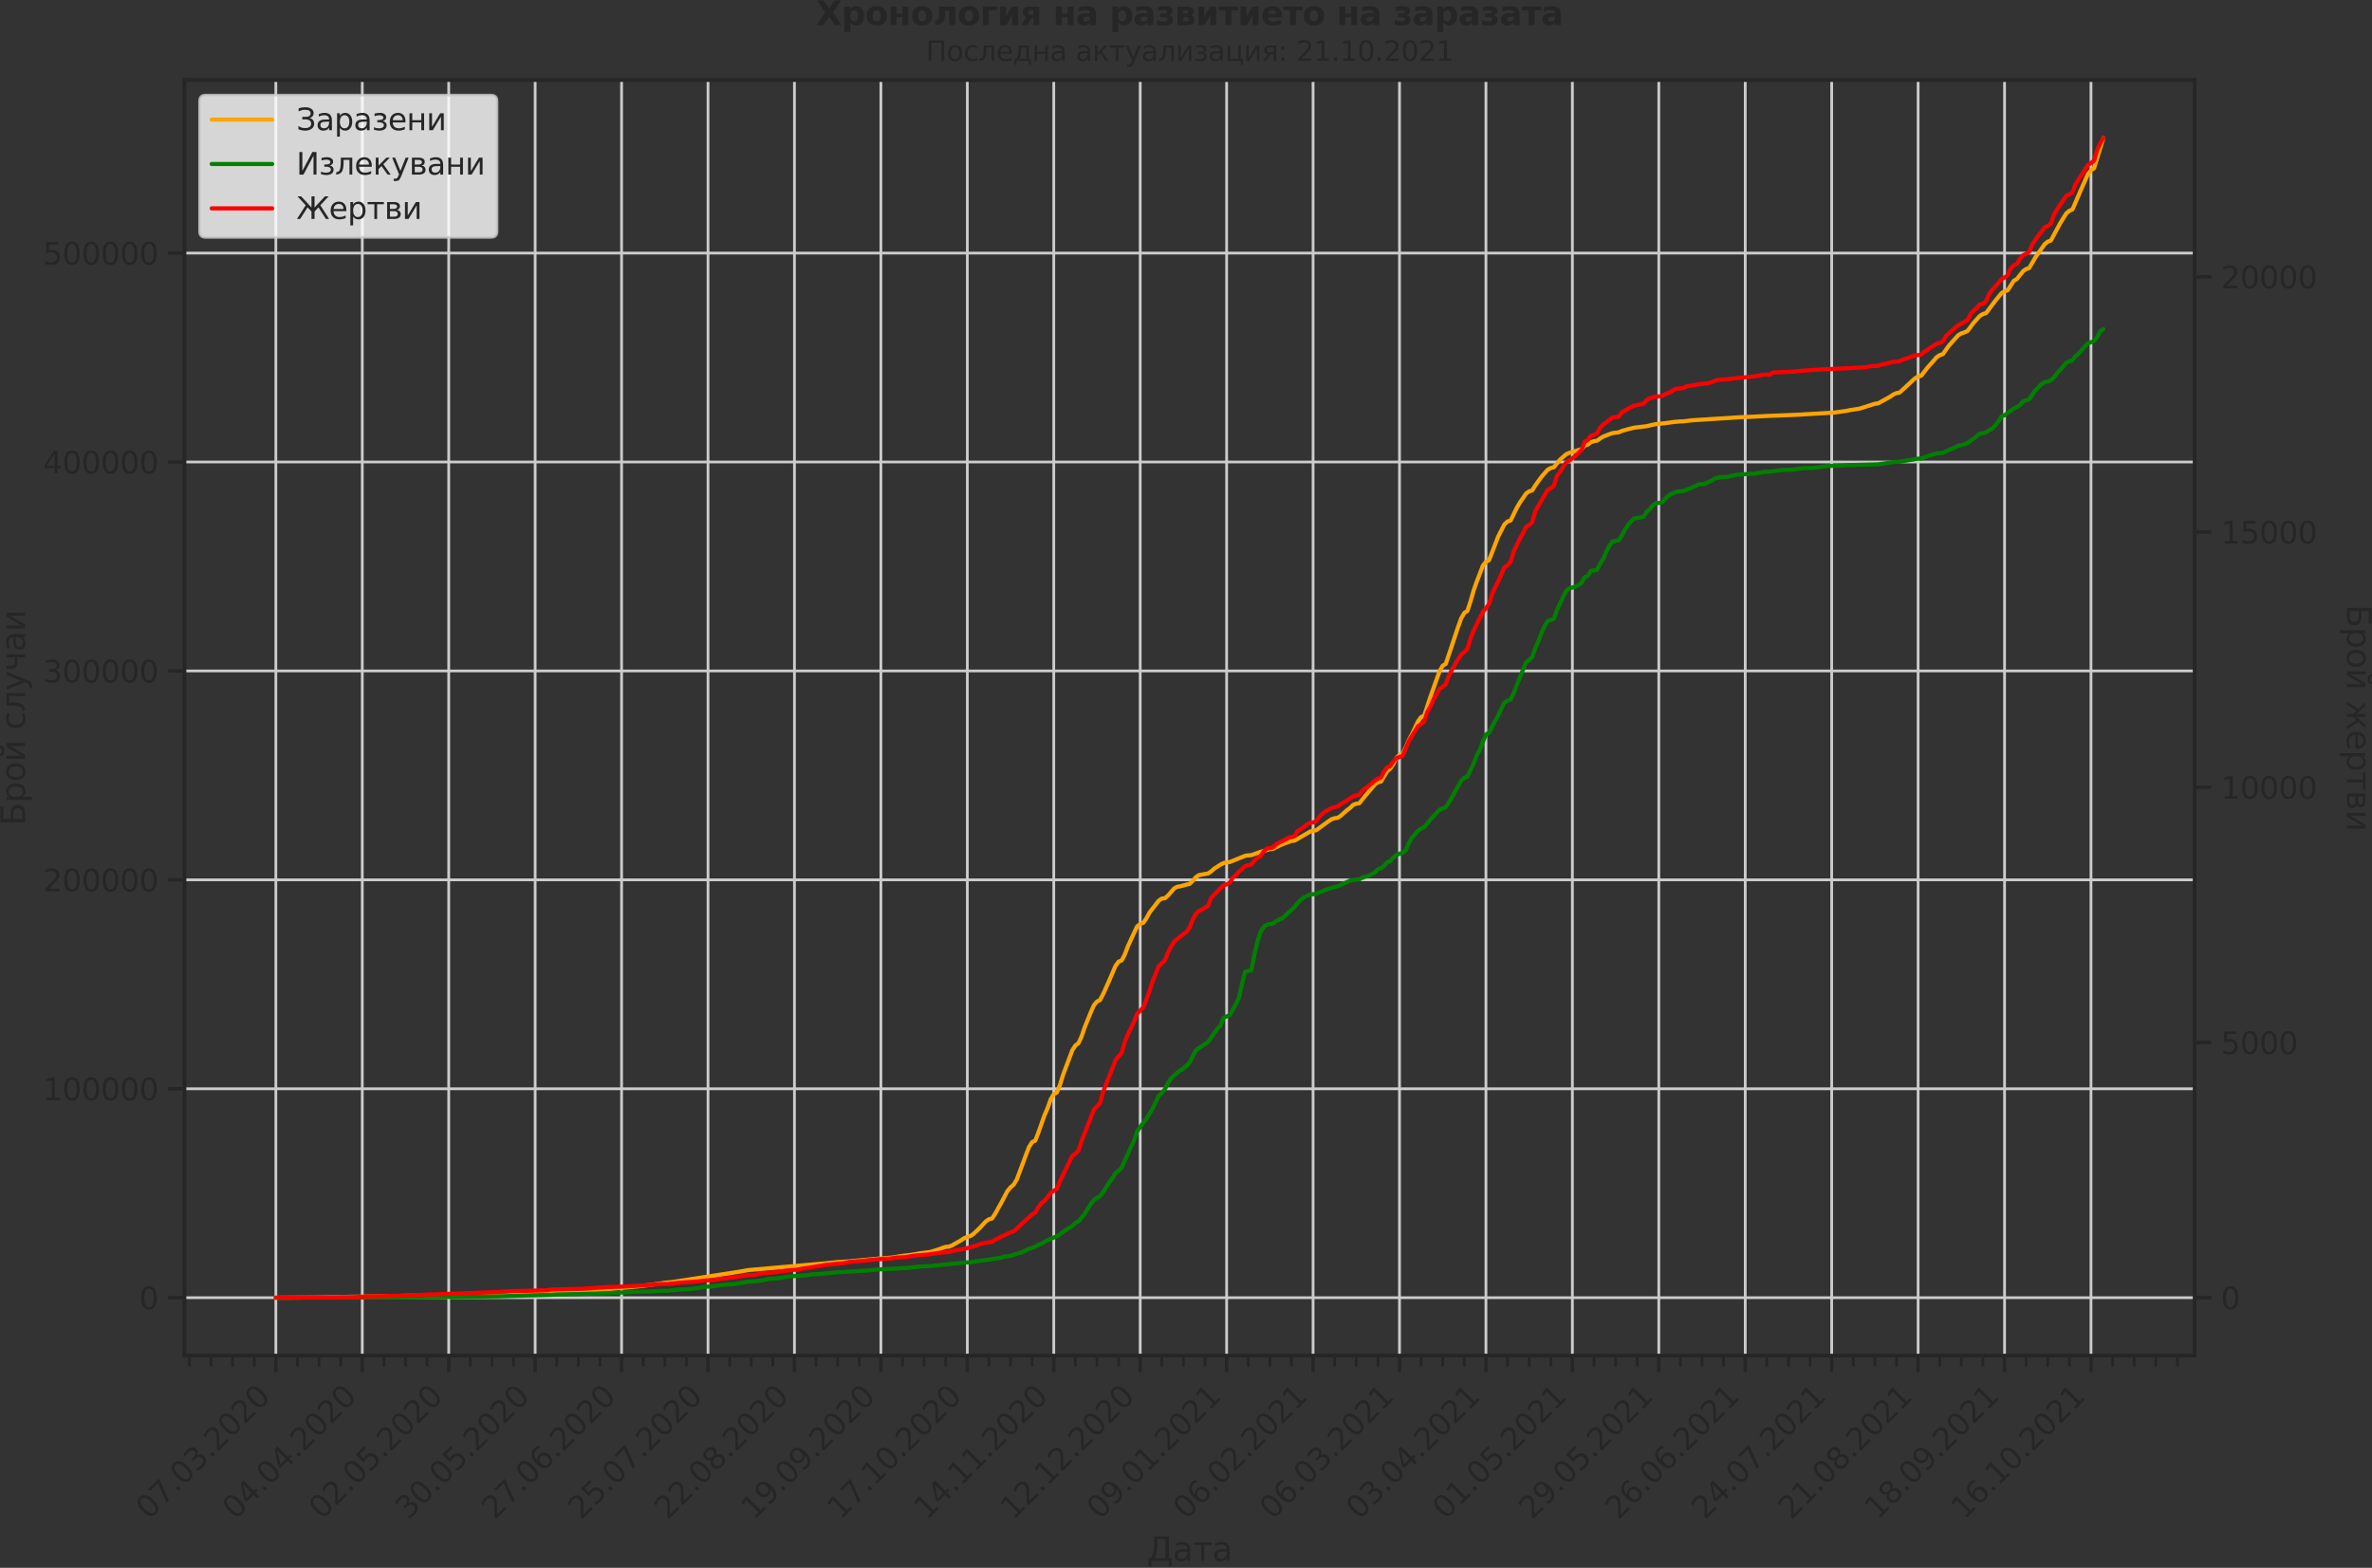 <?xml version="1.0" encoding="utf-8" standalone="no"?>
<!DOCTYPE svg PUBLIC "-//W3C//DTD SVG 1.1//EN"
  "http://www.w3.org/Graphics/SVG/1.1/DTD/svg11.dtd">
<svg height="570.462pt" version="1.1" viewBox="0 0 862.888 570.462" width="862.888pt" xmlns="http://www.w3.org/2000/svg" xmlns:xlink="http://www.w3.org/1999/xlink">
 <rect x="0" y="0" width="862.888" height="570.462" fill="#333333" stroke="none"/>
 <defs>
  <style type="text/css">*{stroke-linecap:butt;stroke-linejoin:round;}</style>
 </defs>
 <g id="figure_1">
  <g id="patch_1">
   <path d="M 0 570.462 
L 862.888 570.462 
L 862.888 0 
L 0 0 
z
" style="fill:none;"/>
  </g>
  <g id="axes_1">
   <g id="patch_2">
    <path d="M 67.106 493.286 
L 798.394 493.286 
L 798.394 29.118 
L 67.106 29.118 
z
" style="fill:none;"/>
   </g>
   <g id="matplotlib.axis_1">
    <g id="xtick_1">
     <g id="line2d_1">
      <path clip-path="url(#p50334e8fbb)" d="M 100.347 493.286 
L 100.347 29.118 
" style="fill:none;stroke:#cccccc;stroke-linecap:round;"/>
     </g>
     <g id="line2d_2">
      <defs>
       <path d="M 0 0 
L 0 6 
" id="m9a83e8ba27" style="stroke:#262626;stroke-width:1.25;"/>
      </defs>
      <g>
       <use style="fill:#262626;stroke:#262626;stroke-width:1.25;" x="100.347" xlink:href="#m9a83e8ba27" y="493.286"/>
      </g>
     </g>
     <g id="text_1">
      <!-- 07.03.2020 -->
      <g style="fill:#262626;" transform="translate(54.194 553.231)rotate(-45)scale(0.11 -0.11)">
       <defs>
        <path d="M 2034 4250 
Q 1547 4250 1301 3770 
Q 1056 3291 1056 2328 
Q 1056 1369 1301 889 
Q 1547 409 2034 409 
Q 2525 409 2770 889 
Q 3016 1369 3016 2328 
Q 3016 3291 2770 3770 
Q 2525 4250 2034 4250 
z
M 2034 4750 
Q 2819 4750 3233 4129 
Q 3647 3509 3647 2328 
Q 3647 1150 3233 529 
Q 2819 -91 2034 -91 
Q 1250 -91 836 529 
Q 422 1150 422 2328 
Q 422 3509 836 4129 
Q 1250 4750 2034 4750 
z
" id="DejaVuSans-30" transform="scale(0.016)"/>
        <path d="M 525 4666 
L 3525 4666 
L 3525 4397 
L 1831 0 
L 1172 0 
L 2766 4134 
L 525 4134 
L 525 4666 
z
" id="DejaVuSans-37" transform="scale(0.016)"/>
        <path d="M 684 794 
L 1344 794 
L 1344 0 
L 684 0 
L 684 794 
z
" id="DejaVuSans-2e" transform="scale(0.016)"/>
        <path d="M 2597 2516 
Q 3050 2419 3304 2112 
Q 3559 1806 3559 1356 
Q 3559 666 3084 287 
Q 2609 -91 1734 -91 
Q 1441 -91 1130 -33 
Q 819 25 488 141 
L 488 750 
Q 750 597 1062 519 
Q 1375 441 1716 441 
Q 2309 441 2620 675 
Q 2931 909 2931 1356 
Q 2931 1769 2642 2001 
Q 2353 2234 1838 2234 
L 1294 2234 
L 1294 2753 
L 1863 2753 
Q 2328 2753 2575 2939 
Q 2822 3125 2822 3475 
Q 2822 3834 2567 4026 
Q 2313 4219 1838 4219 
Q 1578 4219 1281 4162 
Q 984 4106 628 3988 
L 628 4550 
Q 988 4650 1302 4700 
Q 1616 4750 1894 4750 
Q 2613 4750 3031 4423 
Q 3450 4097 3450 3541 
Q 3450 3153 3228 2886 
Q 3006 2619 2597 2516 
z
" id="DejaVuSans-33" transform="scale(0.016)"/>
        <path d="M 1228 531 
L 3431 531 
L 3431 0 
L 469 0 
L 469 531 
Q 828 903 1448 1529 
Q 2069 2156 2228 2338 
Q 2531 2678 2651 2914 
Q 2772 3150 2772 3378 
Q 2772 3750 2511 3984 
Q 2250 4219 1831 4219 
Q 1534 4219 1204 4116 
Q 875 4013 500 3803 
L 500 4441 
Q 881 4594 1212 4672 
Q 1544 4750 1819 4750 
Q 2544 4750 2975 4387 
Q 3406 4025 3406 3419 
Q 3406 3131 3298 2873 
Q 3191 2616 2906 2266 
Q 2828 2175 2409 1742 
Q 1991 1309 1228 531 
z
" id="DejaVuSans-32" transform="scale(0.016)"/>
       </defs>
       <use xlink:href="#DejaVuSans-30"/>
       <use x="63.623" xlink:href="#DejaVuSans-37"/>
       <use x="127.246" xlink:href="#DejaVuSans-2e"/>
       <use x="159.033" xlink:href="#DejaVuSans-30"/>
       <use x="222.656" xlink:href="#DejaVuSans-33"/>
       <use x="286.279" xlink:href="#DejaVuSans-2e"/>
       <use x="318.066" xlink:href="#DejaVuSans-32"/>
       <use x="381.689" xlink:href="#DejaVuSans-30"/>
       <use x="445.312" xlink:href="#DejaVuSans-32"/>
       <use x="508.936" xlink:href="#DejaVuSans-30"/>
      </g>
     </g>
    </g>
    <g id="xtick_2">
     <g id="line2d_3">
      <path clip-path="url(#p50334e8fbb)" d="M 131.79 493.286 
L 131.79 29.118 
" style="fill:none;stroke:#cccccc;stroke-linecap:round;"/>
     </g>
     <g id="line2d_4">
      <g>
       <use style="fill:#262626;stroke:#262626;stroke-width:1.25;" x="131.79" xlink:href="#m9a83e8ba27" y="493.286"/>
      </g>
     </g>
     <g id="text_2">
      <!-- 04.04.2020 -->
      <g style="fill:#262626;" transform="translate(85.638 553.231)rotate(-45)scale(0.11 -0.11)">
       <defs>
        <path d="M 2419 4116 
L 825 1625 
L 2419 1625 
L 2419 4116 
z
M 2253 4666 
L 3047 4666 
L 3047 1625 
L 3713 1625 
L 3713 1100 
L 3047 1100 
L 3047 0 
L 2419 0 
L 2419 1100 
L 313 1100 
L 313 1709 
L 2253 4666 
z
" id="DejaVuSans-34" transform="scale(0.016)"/>
       </defs>
       <use xlink:href="#DejaVuSans-30"/>
       <use x="63.623" xlink:href="#DejaVuSans-34"/>
       <use x="127.246" xlink:href="#DejaVuSans-2e"/>
       <use x="159.033" xlink:href="#DejaVuSans-30"/>
       <use x="222.656" xlink:href="#DejaVuSans-34"/>
       <use x="286.279" xlink:href="#DejaVuSans-2e"/>
       <use x="318.066" xlink:href="#DejaVuSans-32"/>
       <use x="381.689" xlink:href="#DejaVuSans-30"/>
       <use x="445.312" xlink:href="#DejaVuSans-32"/>
       <use x="508.936" xlink:href="#DejaVuSans-30"/>
      </g>
     </g>
    </g>
    <g id="xtick_3">
     <g id="line2d_5">
      <path clip-path="url(#p50334e8fbb)" d="M 163.234 493.286 
L 163.234 29.118 
" style="fill:none;stroke:#cccccc;stroke-linecap:round;"/>
     </g>
     <g id="line2d_6">
      <g>
       <use style="fill:#262626;stroke:#262626;stroke-width:1.25;" x="163.234" xlink:href="#m9a83e8ba27" y="493.286"/>
      </g>
     </g>
     <g id="text_3">
      <!-- 02.05.2020 -->
      <g style="fill:#262626;" transform="translate(117.081 553.231)rotate(-45)scale(0.11 -0.11)">
       <defs>
        <path d="M 691 4666 
L 3169 4666 
L 3169 4134 
L 1269 4134 
L 1269 2991 
Q 1406 3038 1543 3061 
Q 1681 3084 1819 3084 
Q 2600 3084 3056 2656 
Q 3513 2228 3513 1497 
Q 3513 744 3044 326 
Q 2575 -91 1722 -91 
Q 1428 -91 1123 -41 
Q 819 9 494 109 
L 494 744 
Q 775 591 1075 516 
Q 1375 441 1709 441 
Q 2250 441 2565 725 
Q 2881 1009 2881 1497 
Q 2881 1984 2565 2268 
Q 2250 2553 1709 2553 
Q 1456 2553 1204 2497 
Q 953 2441 691 2322 
L 691 4666 
z
" id="DejaVuSans-35" transform="scale(0.016)"/>
       </defs>
       <use xlink:href="#DejaVuSans-30"/>
       <use x="63.623" xlink:href="#DejaVuSans-32"/>
       <use x="127.246" xlink:href="#DejaVuSans-2e"/>
       <use x="159.033" xlink:href="#DejaVuSans-30"/>
       <use x="222.656" xlink:href="#DejaVuSans-35"/>
       <use x="286.279" xlink:href="#DejaVuSans-2e"/>
       <use x="318.066" xlink:href="#DejaVuSans-32"/>
       <use x="381.689" xlink:href="#DejaVuSans-30"/>
       <use x="445.312" xlink:href="#DejaVuSans-32"/>
       <use x="508.936" xlink:href="#DejaVuSans-30"/>
      </g>
     </g>
    </g>
    <g id="xtick_4">
     <g id="line2d_7">
      <path clip-path="url(#p50334e8fbb)" d="M 194.677 493.286 
L 194.677 29.118 
" style="fill:none;stroke:#cccccc;stroke-linecap:round;"/>
     </g>
     <g id="line2d_8">
      <g>
       <use style="fill:#262626;stroke:#262626;stroke-width:1.25;" x="194.677" xlink:href="#m9a83e8ba27" y="493.286"/>
      </g>
     </g>
     <g id="text_4">
      <!-- 30.05.2020 -->
      <g style="fill:#262626;" transform="translate(148.525 553.231)rotate(-45)scale(0.11 -0.11)">
       <use xlink:href="#DejaVuSans-33"/>
       <use x="63.623" xlink:href="#DejaVuSans-30"/>
       <use x="127.246" xlink:href="#DejaVuSans-2e"/>
       <use x="159.033" xlink:href="#DejaVuSans-30"/>
       <use x="222.656" xlink:href="#DejaVuSans-35"/>
       <use x="286.279" xlink:href="#DejaVuSans-2e"/>
       <use x="318.066" xlink:href="#DejaVuSans-32"/>
       <use x="381.689" xlink:href="#DejaVuSans-30"/>
       <use x="445.312" xlink:href="#DejaVuSans-32"/>
       <use x="508.936" xlink:href="#DejaVuSans-30"/>
      </g>
     </g>
    </g>
    <g id="xtick_5">
     <g id="line2d_9">
      <path clip-path="url(#p50334e8fbb)" d="M 226.121 493.286 
L 226.121 29.118 
" style="fill:none;stroke:#cccccc;stroke-linecap:round;"/>
     </g>
     <g id="line2d_10">
      <g>
       <use style="fill:#262626;stroke:#262626;stroke-width:1.25;" x="226.121" xlink:href="#m9a83e8ba27" y="493.286"/>
      </g>
     </g>
     <g id="text_5">
      <!-- 27.06.2020 -->
      <g style="fill:#262626;" transform="translate(179.968 553.231)rotate(-45)scale(0.11 -0.11)">
       <defs>
        <path d="M 2113 2584 
Q 1688 2584 1439 2293 
Q 1191 2003 1191 1497 
Q 1191 994 1439 701 
Q 1688 409 2113 409 
Q 2538 409 2786 701 
Q 3034 994 3034 1497 
Q 3034 2003 2786 2293 
Q 2538 2584 2113 2584 
z
M 3366 4563 
L 3366 3988 
Q 3128 4100 2886 4159 
Q 2644 4219 2406 4219 
Q 1781 4219 1451 3797 
Q 1122 3375 1075 2522 
Q 1259 2794 1537 2939 
Q 1816 3084 2150 3084 
Q 2853 3084 3261 2657 
Q 3669 2231 3669 1497 
Q 3669 778 3244 343 
Q 2819 -91 2113 -91 
Q 1303 -91 875 529 
Q 447 1150 447 2328 
Q 447 3434 972 4092 
Q 1497 4750 2381 4750 
Q 2619 4750 2861 4703 
Q 3103 4656 3366 4563 
z
" id="DejaVuSans-36" transform="scale(0.016)"/>
       </defs>
       <use xlink:href="#DejaVuSans-32"/>
       <use x="63.623" xlink:href="#DejaVuSans-37"/>
       <use x="127.246" xlink:href="#DejaVuSans-2e"/>
       <use x="159.033" xlink:href="#DejaVuSans-30"/>
       <use x="222.656" xlink:href="#DejaVuSans-36"/>
       <use x="286.279" xlink:href="#DejaVuSans-2e"/>
       <use x="318.066" xlink:href="#DejaVuSans-32"/>
       <use x="381.689" xlink:href="#DejaVuSans-30"/>
       <use x="445.312" xlink:href="#DejaVuSans-32"/>
       <use x="508.936" xlink:href="#DejaVuSans-30"/>
      </g>
     </g>
    </g>
    <g id="xtick_6">
     <g id="line2d_11">
      <path clip-path="url(#p50334e8fbb)" d="M 257.565 493.286 
L 257.565 29.118 
" style="fill:none;stroke:#cccccc;stroke-linecap:round;"/>
     </g>
     <g id="line2d_12">
      <g>
       <use style="fill:#262626;stroke:#262626;stroke-width:1.25;" x="257.565" xlink:href="#m9a83e8ba27" y="493.286"/>
      </g>
     </g>
     <g id="text_6">
      <!-- 25.07.2020 -->
      <g style="fill:#262626;" transform="translate(211.412 553.231)rotate(-45)scale(0.11 -0.11)">
       <use xlink:href="#DejaVuSans-32"/>
       <use x="63.623" xlink:href="#DejaVuSans-35"/>
       <use x="127.246" xlink:href="#DejaVuSans-2e"/>
       <use x="159.033" xlink:href="#DejaVuSans-30"/>
       <use x="222.656" xlink:href="#DejaVuSans-37"/>
       <use x="286.279" xlink:href="#DejaVuSans-2e"/>
       <use x="318.066" xlink:href="#DejaVuSans-32"/>
       <use x="381.689" xlink:href="#DejaVuSans-30"/>
       <use x="445.312" xlink:href="#DejaVuSans-32"/>
       <use x="508.936" xlink:href="#DejaVuSans-30"/>
      </g>
     </g>
    </g>
    <g id="xtick_7">
     <g id="line2d_13">
      <path clip-path="url(#p50334e8fbb)" d="M 289.008 493.286 
L 289.008 29.118 
" style="fill:none;stroke:#cccccc;stroke-linecap:round;"/>
     </g>
     <g id="line2d_14">
      <g>
       <use style="fill:#262626;stroke:#262626;stroke-width:1.25;" x="289.008" xlink:href="#m9a83e8ba27" y="493.286"/>
      </g>
     </g>
     <g id="text_7">
      <!-- 22.08.2020 -->
      <g style="fill:#262626;" transform="translate(242.856 553.231)rotate(-45)scale(0.11 -0.11)">
       <defs>
        <path d="M 2034 2216 
Q 1584 2216 1326 1975 
Q 1069 1734 1069 1313 
Q 1069 891 1326 650 
Q 1584 409 2034 409 
Q 2484 409 2743 651 
Q 3003 894 3003 1313 
Q 3003 1734 2745 1975 
Q 2488 2216 2034 2216 
z
M 1403 2484 
Q 997 2584 770 2862 
Q 544 3141 544 3541 
Q 544 4100 942 4425 
Q 1341 4750 2034 4750 
Q 2731 4750 3128 4425 
Q 3525 4100 3525 3541 
Q 3525 3141 3298 2862 
Q 3072 2584 2669 2484 
Q 3125 2378 3379 2068 
Q 3634 1759 3634 1313 
Q 3634 634 3220 271 
Q 2806 -91 2034 -91 
Q 1263 -91 848 271 
Q 434 634 434 1313 
Q 434 1759 690 2068 
Q 947 2378 1403 2484 
z
M 1172 3481 
Q 1172 3119 1398 2916 
Q 1625 2713 2034 2713 
Q 2441 2713 2670 2916 
Q 2900 3119 2900 3481 
Q 2900 3844 2670 4047 
Q 2441 4250 2034 4250 
Q 1625 4250 1398 4047 
Q 1172 3844 1172 3481 
z
" id="DejaVuSans-38" transform="scale(0.016)"/>
       </defs>
       <use xlink:href="#DejaVuSans-32"/>
       <use x="63.623" xlink:href="#DejaVuSans-32"/>
       <use x="127.246" xlink:href="#DejaVuSans-2e"/>
       <use x="159.033" xlink:href="#DejaVuSans-30"/>
       <use x="222.656" xlink:href="#DejaVuSans-38"/>
       <use x="286.279" xlink:href="#DejaVuSans-2e"/>
       <use x="318.066" xlink:href="#DejaVuSans-32"/>
       <use x="381.689" xlink:href="#DejaVuSans-30"/>
       <use x="445.312" xlink:href="#DejaVuSans-32"/>
       <use x="508.936" xlink:href="#DejaVuSans-30"/>
      </g>
     </g>
    </g>
    <g id="xtick_8">
     <g id="line2d_15">
      <path clip-path="url(#p50334e8fbb)" d="M 320.452 493.286 
L 320.452 29.118 
" style="fill:none;stroke:#cccccc;stroke-linecap:round;"/>
     </g>
     <g id="line2d_16">
      <g>
       <use style="fill:#262626;stroke:#262626;stroke-width:1.25;" x="320.452" xlink:href="#m9a83e8ba27" y="493.286"/>
      </g>
     </g>
     <g id="text_8">
      <!-- 19.09.2020 -->
      <g style="fill:#262626;" transform="translate(274.299 553.231)rotate(-45)scale(0.11 -0.11)">
       <defs>
        <path d="M 794 531 
L 1825 531 
L 1825 4091 
L 703 3866 
L 703 4441 
L 1819 4666 
L 2450 4666 
L 2450 531 
L 3481 531 
L 3481 0 
L 794 0 
L 794 531 
z
" id="DejaVuSans-31" transform="scale(0.016)"/>
        <path d="M 703 97 
L 703 672 
Q 941 559 1184 500 
Q 1428 441 1663 441 
Q 2288 441 2617 861 
Q 2947 1281 2994 2138 
Q 2813 1869 2534 1725 
Q 2256 1581 1919 1581 
Q 1219 1581 811 2004 
Q 403 2428 403 3163 
Q 403 3881 828 4315 
Q 1253 4750 1959 4750 
Q 2769 4750 3195 4129 
Q 3622 3509 3622 2328 
Q 3622 1225 3098 567 
Q 2575 -91 1691 -91 
Q 1453 -91 1209 -44 
Q 966 3 703 97 
z
M 1959 2075 
Q 2384 2075 2632 2365 
Q 2881 2656 2881 3163 
Q 2881 3666 2632 3958 
Q 2384 4250 1959 4250 
Q 1534 4250 1286 3958 
Q 1038 3666 1038 3163 
Q 1038 2656 1286 2365 
Q 1534 2075 1959 2075 
z
" id="DejaVuSans-39" transform="scale(0.016)"/>
       </defs>
       <use xlink:href="#DejaVuSans-31"/>
       <use x="63.623" xlink:href="#DejaVuSans-39"/>
       <use x="127.246" xlink:href="#DejaVuSans-2e"/>
       <use x="159.033" xlink:href="#DejaVuSans-30"/>
       <use x="222.656" xlink:href="#DejaVuSans-39"/>
       <use x="286.279" xlink:href="#DejaVuSans-2e"/>
       <use x="318.066" xlink:href="#DejaVuSans-32"/>
       <use x="381.689" xlink:href="#DejaVuSans-30"/>
       <use x="445.312" xlink:href="#DejaVuSans-32"/>
       <use x="508.936" xlink:href="#DejaVuSans-30"/>
      </g>
     </g>
    </g>
    <g id="xtick_9">
     <g id="line2d_17">
      <path clip-path="url(#p50334e8fbb)" d="M 351.895 493.286 
L 351.895 29.118 
" style="fill:none;stroke:#cccccc;stroke-linecap:round;"/>
     </g>
     <g id="line2d_18">
      <g>
       <use style="fill:#262626;stroke:#262626;stroke-width:1.25;" x="351.895" xlink:href="#m9a83e8ba27" y="493.286"/>
      </g>
     </g>
     <g id="text_9">
      <!-- 17.10.2020 -->
      <g style="fill:#262626;" transform="translate(305.743 553.231)rotate(-45)scale(0.11 -0.11)">
       <use xlink:href="#DejaVuSans-31"/>
       <use x="63.623" xlink:href="#DejaVuSans-37"/>
       <use x="127.246" xlink:href="#DejaVuSans-2e"/>
       <use x="159.033" xlink:href="#DejaVuSans-31"/>
       <use x="222.656" xlink:href="#DejaVuSans-30"/>
       <use x="286.279" xlink:href="#DejaVuSans-2e"/>
       <use x="318.066" xlink:href="#DejaVuSans-32"/>
       <use x="381.689" xlink:href="#DejaVuSans-30"/>
       <use x="445.312" xlink:href="#DejaVuSans-32"/>
       <use x="508.936" xlink:href="#DejaVuSans-30"/>
      </g>
     </g>
    </g>
    <g id="xtick_10">
     <g id="line2d_19">
      <path clip-path="url(#p50334e8fbb)" d="M 383.339 493.286 
L 383.339 29.118 
" style="fill:none;stroke:#cccccc;stroke-linecap:round;"/>
     </g>
     <g id="line2d_20">
      <g>
       <use style="fill:#262626;stroke:#262626;stroke-width:1.25;" x="383.339" xlink:href="#m9a83e8ba27" y="493.286"/>
      </g>
     </g>
     <g id="text_10">
      <!-- 14.11.2020 -->
      <g style="fill:#262626;" transform="translate(337.186 553.231)rotate(-45)scale(0.11 -0.11)">
       <use xlink:href="#DejaVuSans-31"/>
       <use x="63.623" xlink:href="#DejaVuSans-34"/>
       <use x="127.246" xlink:href="#DejaVuSans-2e"/>
       <use x="159.033" xlink:href="#DejaVuSans-31"/>
       <use x="222.656" xlink:href="#DejaVuSans-31"/>
       <use x="286.279" xlink:href="#DejaVuSans-2e"/>
       <use x="318.066" xlink:href="#DejaVuSans-32"/>
       <use x="381.689" xlink:href="#DejaVuSans-30"/>
       <use x="445.312" xlink:href="#DejaVuSans-32"/>
       <use x="508.936" xlink:href="#DejaVuSans-30"/>
      </g>
     </g>
    </g>
    <g id="xtick_11">
     <g id="line2d_21">
      <path clip-path="url(#p50334e8fbb)" d="M 414.782 493.286 
L 414.782 29.118 
" style="fill:none;stroke:#cccccc;stroke-linecap:round;"/>
     </g>
     <g id="line2d_22">
      <g>
       <use style="fill:#262626;stroke:#262626;stroke-width:1.25;" x="414.782" xlink:href="#m9a83e8ba27" y="493.286"/>
      </g>
     </g>
     <g id="text_11">
      <!-- 12.12.2020 -->
      <g style="fill:#262626;" transform="translate(368.63 553.231)rotate(-45)scale(0.11 -0.11)">
       <use xlink:href="#DejaVuSans-31"/>
       <use x="63.623" xlink:href="#DejaVuSans-32"/>
       <use x="127.246" xlink:href="#DejaVuSans-2e"/>
       <use x="159.033" xlink:href="#DejaVuSans-31"/>
       <use x="222.656" xlink:href="#DejaVuSans-32"/>
       <use x="286.279" xlink:href="#DejaVuSans-2e"/>
       <use x="318.066" xlink:href="#DejaVuSans-32"/>
       <use x="381.689" xlink:href="#DejaVuSans-30"/>
       <use x="445.312" xlink:href="#DejaVuSans-32"/>
       <use x="508.936" xlink:href="#DejaVuSans-30"/>
      </g>
     </g>
    </g>
    <g id="xtick_12">
     <g id="line2d_23">
      <path clip-path="url(#p50334e8fbb)" d="M 446.226 493.286 
L 446.226 29.118 
" style="fill:none;stroke:#cccccc;stroke-linecap:round;"/>
     </g>
     <g id="line2d_24">
      <g>
       <use style="fill:#262626;stroke:#262626;stroke-width:1.25;" x="446.226" xlink:href="#m9a83e8ba27" y="493.286"/>
      </g>
     </g>
     <g id="text_12">
      <!-- 09.01.2021 -->
      <g style="fill:#262626;" transform="translate(400.074 553.231)rotate(-45)scale(0.11 -0.11)">
       <use xlink:href="#DejaVuSans-30"/>
       <use x="63.623" xlink:href="#DejaVuSans-39"/>
       <use x="127.246" xlink:href="#DejaVuSans-2e"/>
       <use x="159.033" xlink:href="#DejaVuSans-30"/>
       <use x="222.656" xlink:href="#DejaVuSans-31"/>
       <use x="286.279" xlink:href="#DejaVuSans-2e"/>
       <use x="318.066" xlink:href="#DejaVuSans-32"/>
       <use x="381.689" xlink:href="#DejaVuSans-30"/>
       <use x="445.312" xlink:href="#DejaVuSans-32"/>
       <use x="508.936" xlink:href="#DejaVuSans-31"/>
      </g>
     </g>
    </g>
    <g id="xtick_13">
     <g id="line2d_25">
      <path clip-path="url(#p50334e8fbb)" d="M 477.67 493.286 
L 477.67 29.118 
" style="fill:none;stroke:#cccccc;stroke-linecap:round;"/>
     </g>
     <g id="line2d_26">
      <g>
       <use style="fill:#262626;stroke:#262626;stroke-width:1.25;" x="477.67" xlink:href="#m9a83e8ba27" y="493.286"/>
      </g>
     </g>
     <g id="text_13">
      <!-- 06.02.2021 -->
      <g style="fill:#262626;" transform="translate(431.517 553.231)rotate(-45)scale(0.11 -0.11)">
       <use xlink:href="#DejaVuSans-30"/>
       <use x="63.623" xlink:href="#DejaVuSans-36"/>
       <use x="127.246" xlink:href="#DejaVuSans-2e"/>
       <use x="159.033" xlink:href="#DejaVuSans-30"/>
       <use x="222.656" xlink:href="#DejaVuSans-32"/>
       <use x="286.279" xlink:href="#DejaVuSans-2e"/>
       <use x="318.066" xlink:href="#DejaVuSans-32"/>
       <use x="381.689" xlink:href="#DejaVuSans-30"/>
       <use x="445.312" xlink:href="#DejaVuSans-32"/>
       <use x="508.936" xlink:href="#DejaVuSans-31"/>
      </g>
     </g>
    </g>
    <g id="xtick_14">
     <g id="line2d_27">
      <path clip-path="url(#p50334e8fbb)" d="M 509.113 493.286 
L 509.113 29.118 
" style="fill:none;stroke:#cccccc;stroke-linecap:round;"/>
     </g>
     <g id="line2d_28">
      <g>
       <use style="fill:#262626;stroke:#262626;stroke-width:1.25;" x="509.113" xlink:href="#m9a83e8ba27" y="493.286"/>
      </g>
     </g>
     <g id="text_14">
      <!-- 06.03.2021 -->
      <g style="fill:#262626;" transform="translate(462.961 553.231)rotate(-45)scale(0.11 -0.11)">
       <use xlink:href="#DejaVuSans-30"/>
       <use x="63.623" xlink:href="#DejaVuSans-36"/>
       <use x="127.246" xlink:href="#DejaVuSans-2e"/>
       <use x="159.033" xlink:href="#DejaVuSans-30"/>
       <use x="222.656" xlink:href="#DejaVuSans-33"/>
       <use x="286.279" xlink:href="#DejaVuSans-2e"/>
       <use x="318.066" xlink:href="#DejaVuSans-32"/>
       <use x="381.689" xlink:href="#DejaVuSans-30"/>
       <use x="445.312" xlink:href="#DejaVuSans-32"/>
       <use x="508.936" xlink:href="#DejaVuSans-31"/>
      </g>
     </g>
    </g>
    <g id="xtick_15">
     <g id="line2d_29">
      <path clip-path="url(#p50334e8fbb)" d="M 540.557 493.286 
L 540.557 29.118 
" style="fill:none;stroke:#cccccc;stroke-linecap:round;"/>
     </g>
     <g id="line2d_30">
      <g>
       <use style="fill:#262626;stroke:#262626;stroke-width:1.25;" x="540.557" xlink:href="#m9a83e8ba27" y="493.286"/>
      </g>
     </g>
     <g id="text_15">
      <!-- 03.04.2021 -->
      <g style="fill:#262626;" transform="translate(494.404 553.231)rotate(-45)scale(0.11 -0.11)">
       <use xlink:href="#DejaVuSans-30"/>
       <use x="63.623" xlink:href="#DejaVuSans-33"/>
       <use x="127.246" xlink:href="#DejaVuSans-2e"/>
       <use x="159.033" xlink:href="#DejaVuSans-30"/>
       <use x="222.656" xlink:href="#DejaVuSans-34"/>
       <use x="286.279" xlink:href="#DejaVuSans-2e"/>
       <use x="318.066" xlink:href="#DejaVuSans-32"/>
       <use x="381.689" xlink:href="#DejaVuSans-30"/>
       <use x="445.312" xlink:href="#DejaVuSans-32"/>
       <use x="508.936" xlink:href="#DejaVuSans-31"/>
      </g>
     </g>
    </g>
    <g id="xtick_16">
     <g id="line2d_31">
      <path clip-path="url(#p50334e8fbb)" d="M 572 493.286 
L 572 29.118 
" style="fill:none;stroke:#cccccc;stroke-linecap:round;"/>
     </g>
     <g id="line2d_32">
      <g>
       <use style="fill:#262626;stroke:#262626;stroke-width:1.25;" x="572" xlink:href="#m9a83e8ba27" y="493.286"/>
      </g>
     </g>
     <g id="text_16">
      <!-- 01.05.2021 -->
      <g style="fill:#262626;" transform="translate(525.848 553.231)rotate(-45)scale(0.11 -0.11)">
       <use xlink:href="#DejaVuSans-30"/>
       <use x="63.623" xlink:href="#DejaVuSans-31"/>
       <use x="127.246" xlink:href="#DejaVuSans-2e"/>
       <use x="159.033" xlink:href="#DejaVuSans-30"/>
       <use x="222.656" xlink:href="#DejaVuSans-35"/>
       <use x="286.279" xlink:href="#DejaVuSans-2e"/>
       <use x="318.066" xlink:href="#DejaVuSans-32"/>
       <use x="381.689" xlink:href="#DejaVuSans-30"/>
       <use x="445.312" xlink:href="#DejaVuSans-32"/>
       <use x="508.936" xlink:href="#DejaVuSans-31"/>
      </g>
     </g>
    </g>
    <g id="xtick_17">
     <g id="line2d_33">
      <path clip-path="url(#p50334e8fbb)" d="M 603.444 493.286 
L 603.444 29.118 
" style="fill:none;stroke:#cccccc;stroke-linecap:round;"/>
     </g>
     <g id="line2d_34">
      <g>
       <use style="fill:#262626;stroke:#262626;stroke-width:1.25;" x="603.444" xlink:href="#m9a83e8ba27" y="493.286"/>
      </g>
     </g>
     <g id="text_17">
      <!-- 29.05.2021 -->
      <g style="fill:#262626;" transform="translate(557.291 553.231)rotate(-45)scale(0.11 -0.11)">
       <use xlink:href="#DejaVuSans-32"/>
       <use x="63.623" xlink:href="#DejaVuSans-39"/>
       <use x="127.246" xlink:href="#DejaVuSans-2e"/>
       <use x="159.033" xlink:href="#DejaVuSans-30"/>
       <use x="222.656" xlink:href="#DejaVuSans-35"/>
       <use x="286.279" xlink:href="#DejaVuSans-2e"/>
       <use x="318.066" xlink:href="#DejaVuSans-32"/>
       <use x="381.689" xlink:href="#DejaVuSans-30"/>
       <use x="445.312" xlink:href="#DejaVuSans-32"/>
       <use x="508.936" xlink:href="#DejaVuSans-31"/>
      </g>
     </g>
    </g>
    <g id="xtick_18">
     <g id="line2d_35">
      <path clip-path="url(#p50334e8fbb)" d="M 634.888 493.286 
L 634.888 29.118 
" style="fill:none;stroke:#cccccc;stroke-linecap:round;"/>
     </g>
     <g id="line2d_36">
      <g>
       <use style="fill:#262626;stroke:#262626;stroke-width:1.25;" x="634.888" xlink:href="#m9a83e8ba27" y="493.286"/>
      </g>
     </g>
     <g id="text_18">
      <!-- 26.06.2021 -->
      <g style="fill:#262626;" transform="translate(588.735 553.231)rotate(-45)scale(0.11 -0.11)">
       <use xlink:href="#DejaVuSans-32"/>
       <use x="63.623" xlink:href="#DejaVuSans-36"/>
       <use x="127.246" xlink:href="#DejaVuSans-2e"/>
       <use x="159.033" xlink:href="#DejaVuSans-30"/>
       <use x="222.656" xlink:href="#DejaVuSans-36"/>
       <use x="286.279" xlink:href="#DejaVuSans-2e"/>
       <use x="318.066" xlink:href="#DejaVuSans-32"/>
       <use x="381.689" xlink:href="#DejaVuSans-30"/>
       <use x="445.312" xlink:href="#DejaVuSans-32"/>
       <use x="508.936" xlink:href="#DejaVuSans-31"/>
      </g>
     </g>
    </g>
    <g id="xtick_19">
     <g id="line2d_37">
      <path clip-path="url(#p50334e8fbb)" d="M 666.331 493.286 
L 666.331 29.118 
" style="fill:none;stroke:#cccccc;stroke-linecap:round;"/>
     </g>
     <g id="line2d_38">
      <g>
       <use style="fill:#262626;stroke:#262626;stroke-width:1.25;" x="666.331" xlink:href="#m9a83e8ba27" y="493.286"/>
      </g>
     </g>
     <g id="text_19">
      <!-- 24.07.2021 -->
      <g style="fill:#262626;" transform="translate(620.179 553.231)rotate(-45)scale(0.11 -0.11)">
       <use xlink:href="#DejaVuSans-32"/>
       <use x="63.623" xlink:href="#DejaVuSans-34"/>
       <use x="127.246" xlink:href="#DejaVuSans-2e"/>
       <use x="159.033" xlink:href="#DejaVuSans-30"/>
       <use x="222.656" xlink:href="#DejaVuSans-37"/>
       <use x="286.279" xlink:href="#DejaVuSans-2e"/>
       <use x="318.066" xlink:href="#DejaVuSans-32"/>
       <use x="381.689" xlink:href="#DejaVuSans-30"/>
       <use x="445.312" xlink:href="#DejaVuSans-32"/>
       <use x="508.936" xlink:href="#DejaVuSans-31"/>
      </g>
     </g>
    </g>
    <g id="xtick_20">
     <g id="line2d_39">
      <path clip-path="url(#p50334e8fbb)" d="M 697.775 493.286 
L 697.775 29.118 
" style="fill:none;stroke:#cccccc;stroke-linecap:round;"/>
     </g>
     <g id="line2d_40">
      <g>
       <use style="fill:#262626;stroke:#262626;stroke-width:1.25;" x="697.775" xlink:href="#m9a83e8ba27" y="493.286"/>
      </g>
     </g>
     <g id="text_20">
      <!-- 21.08.2021 -->
      <g style="fill:#262626;" transform="translate(651.622 553.231)rotate(-45)scale(0.11 -0.11)">
       <use xlink:href="#DejaVuSans-32"/>
       <use x="63.623" xlink:href="#DejaVuSans-31"/>
       <use x="127.246" xlink:href="#DejaVuSans-2e"/>
       <use x="159.033" xlink:href="#DejaVuSans-30"/>
       <use x="222.656" xlink:href="#DejaVuSans-38"/>
       <use x="286.279" xlink:href="#DejaVuSans-2e"/>
       <use x="318.066" xlink:href="#DejaVuSans-32"/>
       <use x="381.689" xlink:href="#DejaVuSans-30"/>
       <use x="445.312" xlink:href="#DejaVuSans-32"/>
       <use x="508.936" xlink:href="#DejaVuSans-31"/>
      </g>
     </g>
    </g>
    <g id="xtick_21">
     <g id="line2d_41">
      <path clip-path="url(#p50334e8fbb)" d="M 729.218 493.286 
L 729.218 29.118 
" style="fill:none;stroke:#cccccc;stroke-linecap:round;"/>
     </g>
     <g id="line2d_42">
      <g>
       <use style="fill:#262626;stroke:#262626;stroke-width:1.25;" x="729.218" xlink:href="#m9a83e8ba27" y="493.286"/>
      </g>
     </g>
     <g id="text_21">
      <!-- 18.09.2021 -->
      <g style="fill:#262626;" transform="translate(683.066 553.231)rotate(-45)scale(0.11 -0.11)">
       <use xlink:href="#DejaVuSans-31"/>
       <use x="63.623" xlink:href="#DejaVuSans-38"/>
       <use x="127.246" xlink:href="#DejaVuSans-2e"/>
       <use x="159.033" xlink:href="#DejaVuSans-30"/>
       <use x="222.656" xlink:href="#DejaVuSans-39"/>
       <use x="286.279" xlink:href="#DejaVuSans-2e"/>
       <use x="318.066" xlink:href="#DejaVuSans-32"/>
       <use x="381.689" xlink:href="#DejaVuSans-30"/>
       <use x="445.312" xlink:href="#DejaVuSans-32"/>
       <use x="508.936" xlink:href="#DejaVuSans-31"/>
      </g>
     </g>
    </g>
    <g id="xtick_22">
     <g id="line2d_43">
      <path clip-path="url(#p50334e8fbb)" d="M 760.662 493.286 
L 760.662 29.118 
" style="fill:none;stroke:#cccccc;stroke-linecap:round;"/>
     </g>
     <g id="line2d_44">
      <g>
       <use style="fill:#262626;stroke:#262626;stroke-width:1.25;" x="760.662" xlink:href="#m9a83e8ba27" y="493.286"/>
      </g>
     </g>
     <g id="text_22">
      <!-- 16.10.2021 -->
      <g style="fill:#262626;" transform="translate(714.509 553.231)rotate(-45)scale(0.11 -0.11)">
       <use xlink:href="#DejaVuSans-31"/>
       <use x="63.623" xlink:href="#DejaVuSans-36"/>
       <use x="127.246" xlink:href="#DejaVuSans-2e"/>
       <use x="159.033" xlink:href="#DejaVuSans-31"/>
       <use x="222.656" xlink:href="#DejaVuSans-30"/>
       <use x="286.279" xlink:href="#DejaVuSans-2e"/>
       <use x="318.066" xlink:href="#DejaVuSans-32"/>
       <use x="381.689" xlink:href="#DejaVuSans-30"/>
       <use x="445.312" xlink:href="#DejaVuSans-32"/>
       <use x="508.936" xlink:href="#DejaVuSans-31"/>
      </g>
     </g>
    </g>
    <g id="xtick_23">
     <g id="line2d_45">
      <defs>
       <path d="M 0 0 
L 0 4 
" id="mdad5313348" style="stroke:#262626;"/>
      </defs>
      <g>
       <use style="fill:#262626;stroke:#262626;" x="68.903" xlink:href="#mdad5313348" y="493.286"/>
      </g>
     </g>
    </g>
    <g id="xtick_24">
     <g id="line2d_46">
      <g>
       <use style="fill:#262626;stroke:#262626;" x="76.764" xlink:href="#mdad5313348" y="493.286"/>
      </g>
     </g>
    </g>
    <g id="xtick_25">
     <g id="line2d_47">
      <g>
       <use style="fill:#262626;stroke:#262626;" x="84.625" xlink:href="#mdad5313348" y="493.286"/>
      </g>
     </g>
    </g>
    <g id="xtick_26">
     <g id="line2d_48">
      <g>
       <use style="fill:#262626;stroke:#262626;" x="92.486" xlink:href="#mdad5313348" y="493.286"/>
      </g>
     </g>
    </g>
    <g id="xtick_27">
     <g id="line2d_49">
      <g>
       <use style="fill:#262626;stroke:#262626;" x="108.208" xlink:href="#mdad5313348" y="493.286"/>
      </g>
     </g>
    </g>
    <g id="xtick_28">
     <g id="line2d_50">
      <g>
       <use style="fill:#262626;stroke:#262626;" x="116.068" xlink:href="#mdad5313348" y="493.286"/>
      </g>
     </g>
    </g>
    <g id="xtick_29">
     <g id="line2d_51">
      <g>
       <use style="fill:#262626;stroke:#262626;" x="123.929" xlink:href="#mdad5313348" y="493.286"/>
      </g>
     </g>
    </g>
    <g id="xtick_30">
     <g id="line2d_52">
      <g>
       <use style="fill:#262626;stroke:#262626;" x="139.651" xlink:href="#mdad5313348" y="493.286"/>
      </g>
     </g>
    </g>
    <g id="xtick_31">
     <g id="line2d_53">
      <g>
       <use style="fill:#262626;stroke:#262626;" x="147.512" xlink:href="#mdad5313348" y="493.286"/>
      </g>
     </g>
    </g>
    <g id="xtick_32">
     <g id="line2d_54">
      <g>
       <use style="fill:#262626;stroke:#262626;" x="155.373" xlink:href="#mdad5313348" y="493.286"/>
      </g>
     </g>
    </g>
    <g id="xtick_33">
     <g id="line2d_55">
      <g>
       <use style="fill:#262626;stroke:#262626;" x="171.095" xlink:href="#mdad5313348" y="493.286"/>
      </g>
     </g>
    </g>
    <g id="xtick_34">
     <g id="line2d_56">
      <g>
       <use style="fill:#262626;stroke:#262626;" x="178.956" xlink:href="#mdad5313348" y="493.286"/>
      </g>
     </g>
    </g>
    <g id="xtick_35">
     <g id="line2d_57">
      <g>
       <use style="fill:#262626;stroke:#262626;" x="186.816" xlink:href="#mdad5313348" y="493.286"/>
      </g>
     </g>
    </g>
    <g id="xtick_36">
     <g id="line2d_58">
      <g>
       <use style="fill:#262626;stroke:#262626;" x="202.538" xlink:href="#mdad5313348" y="493.286"/>
      </g>
     </g>
    </g>
    <g id="xtick_37">
     <g id="line2d_59">
      <g>
       <use style="fill:#262626;stroke:#262626;" x="210.399" xlink:href="#mdad5313348" y="493.286"/>
      </g>
     </g>
    </g>
    <g id="xtick_38">
     <g id="line2d_60">
      <g>
       <use style="fill:#262626;stroke:#262626;" x="218.26" xlink:href="#mdad5313348" y="493.286"/>
      </g>
     </g>
    </g>
    <g id="xtick_39">
     <g id="line2d_61">
      <g>
       <use style="fill:#262626;stroke:#262626;" x="233.982" xlink:href="#mdad5313348" y="493.286"/>
      </g>
     </g>
    </g>
    <g id="xtick_40">
     <g id="line2d_62">
      <g>
       <use style="fill:#262626;stroke:#262626;" x="241.843" xlink:href="#mdad5313348" y="493.286"/>
      </g>
     </g>
    </g>
    <g id="xtick_41">
     <g id="line2d_63">
      <g>
       <use style="fill:#262626;stroke:#262626;" x="249.704" xlink:href="#mdad5313348" y="493.286"/>
      </g>
     </g>
    </g>
    <g id="xtick_42">
     <g id="line2d_64">
      <g>
       <use style="fill:#262626;stroke:#262626;" x="265.425" xlink:href="#mdad5313348" y="493.286"/>
      </g>
     </g>
    </g>
    <g id="xtick_43">
     <g id="line2d_65">
      <g>
       <use style="fill:#262626;stroke:#262626;" x="273.286" xlink:href="#mdad5313348" y="493.286"/>
      </g>
     </g>
    </g>
    <g id="xtick_44">
     <g id="line2d_66">
      <g>
       <use style="fill:#262626;stroke:#262626;" x="281.147" xlink:href="#mdad5313348" y="493.286"/>
      </g>
     </g>
    </g>
    <g id="xtick_45">
     <g id="line2d_67">
      <g>
       <use style="fill:#262626;stroke:#262626;" x="296.869" xlink:href="#mdad5313348" y="493.286"/>
      </g>
     </g>
    </g>
    <g id="xtick_46">
     <g id="line2d_68">
      <g>
       <use style="fill:#262626;stroke:#262626;" x="304.73" xlink:href="#mdad5313348" y="493.286"/>
      </g>
     </g>
    </g>
    <g id="xtick_47">
     <g id="line2d_69">
      <g>
       <use style="fill:#262626;stroke:#262626;" x="312.591" xlink:href="#mdad5313348" y="493.286"/>
      </g>
     </g>
    </g>
    <g id="xtick_48">
     <g id="line2d_70">
      <g>
       <use style="fill:#262626;stroke:#262626;" x="328.313" xlink:href="#mdad5313348" y="493.286"/>
      </g>
     </g>
    </g>
    <g id="xtick_49">
     <g id="line2d_71">
      <g>
       <use style="fill:#262626;stroke:#262626;" x="336.174" xlink:href="#mdad5313348" y="493.286"/>
      </g>
     </g>
    </g>
    <g id="xtick_50">
     <g id="line2d_72">
      <g>
       <use style="fill:#262626;stroke:#262626;" x="344.034" xlink:href="#mdad5313348" y="493.286"/>
      </g>
     </g>
    </g>
    <g id="xtick_51">
     <g id="line2d_73">
      <g>
       <use style="fill:#262626;stroke:#262626;" x="359.756" xlink:href="#mdad5313348" y="493.286"/>
      </g>
     </g>
    </g>
    <g id="xtick_52">
     <g id="line2d_74">
      <g>
       <use style="fill:#262626;stroke:#262626;" x="367.617" xlink:href="#mdad5313348" y="493.286"/>
      </g>
     </g>
    </g>
    <g id="xtick_53">
     <g id="line2d_75">
      <g>
       <use style="fill:#262626;stroke:#262626;" x="375.478" xlink:href="#mdad5313348" y="493.286"/>
      </g>
     </g>
    </g>
    <g id="xtick_54">
     <g id="line2d_76">
      <g>
       <use style="fill:#262626;stroke:#262626;" x="391.2" xlink:href="#mdad5313348" y="493.286"/>
      </g>
     </g>
    </g>
    <g id="xtick_55">
     <g id="line2d_77">
      <g>
       <use style="fill:#262626;stroke:#262626;" x="399.061" xlink:href="#mdad5313348" y="493.286"/>
      </g>
     </g>
    </g>
    <g id="xtick_56">
     <g id="line2d_78">
      <g>
       <use style="fill:#262626;stroke:#262626;" x="406.922" xlink:href="#mdad5313348" y="493.286"/>
      </g>
     </g>
    </g>
    <g id="xtick_57">
     <g id="line2d_79">
      <g>
       <use style="fill:#262626;stroke:#262626;" x="422.643" xlink:href="#mdad5313348" y="493.286"/>
      </g>
     </g>
    </g>
    <g id="xtick_58">
     <g id="line2d_80">
      <g>
       <use style="fill:#262626;stroke:#262626;" x="430.504" xlink:href="#mdad5313348" y="493.286"/>
      </g>
     </g>
    </g>
    <g id="xtick_59">
     <g id="line2d_81">
      <g>
       <use style="fill:#262626;stroke:#262626;" x="438.365" xlink:href="#mdad5313348" y="493.286"/>
      </g>
     </g>
    </g>
    <g id="xtick_60">
     <g id="line2d_82">
      <g>
       <use style="fill:#262626;stroke:#262626;" x="454.087" xlink:href="#mdad5313348" y="493.286"/>
      </g>
     </g>
    </g>
    <g id="xtick_61">
     <g id="line2d_83">
      <g>
       <use style="fill:#262626;stroke:#262626;" x="461.948" xlink:href="#mdad5313348" y="493.286"/>
      </g>
     </g>
    </g>
    <g id="xtick_62">
     <g id="line2d_84">
      <g>
       <use style="fill:#262626;stroke:#262626;" x="469.809" xlink:href="#mdad5313348" y="493.286"/>
      </g>
     </g>
    </g>
    <g id="xtick_63">
     <g id="line2d_85">
      <g>
       <use style="fill:#262626;stroke:#262626;" x="485.531" xlink:href="#mdad5313348" y="493.286"/>
      </g>
     </g>
    </g>
    <g id="xtick_64">
     <g id="line2d_86">
      <g>
       <use style="fill:#262626;stroke:#262626;" x="493.391" xlink:href="#mdad5313348" y="493.286"/>
      </g>
     </g>
    </g>
    <g id="xtick_65">
     <g id="line2d_87">
      <g>
       <use style="fill:#262626;stroke:#262626;" x="501.252" xlink:href="#mdad5313348" y="493.286"/>
      </g>
     </g>
    </g>
    <g id="xtick_66">
     <g id="line2d_88">
      <g>
       <use style="fill:#262626;stroke:#262626;" x="516.974" xlink:href="#mdad5313348" y="493.286"/>
      </g>
     </g>
    </g>
    <g id="xtick_67">
     <g id="line2d_89">
      <g>
       <use style="fill:#262626;stroke:#262626;" x="524.835" xlink:href="#mdad5313348" y="493.286"/>
      </g>
     </g>
    </g>
    <g id="xtick_68">
     <g id="line2d_90">
      <g>
       <use style="fill:#262626;stroke:#262626;" x="532.696" xlink:href="#mdad5313348" y="493.286"/>
      </g>
     </g>
    </g>
    <g id="xtick_69">
     <g id="line2d_91">
      <g>
       <use style="fill:#262626;stroke:#262626;" x="548.418" xlink:href="#mdad5313348" y="493.286"/>
      </g>
     </g>
    </g>
    <g id="xtick_70">
     <g id="line2d_92">
      <g>
       <use style="fill:#262626;stroke:#262626;" x="556.279" xlink:href="#mdad5313348" y="493.286"/>
      </g>
     </g>
    </g>
    <g id="xtick_71">
     <g id="line2d_93">
      <g>
       <use style="fill:#262626;stroke:#262626;" x="564.14" xlink:href="#mdad5313348" y="493.286"/>
      </g>
     </g>
    </g>
    <g id="xtick_72">
     <g id="line2d_94">
      <g>
       <use style="fill:#262626;stroke:#262626;" x="579.861" xlink:href="#mdad5313348" y="493.286"/>
      </g>
     </g>
    </g>
    <g id="xtick_73">
     <g id="line2d_95">
      <g>
       <use style="fill:#262626;stroke:#262626;" x="587.722" xlink:href="#mdad5313348" y="493.286"/>
      </g>
     </g>
    </g>
    <g id="xtick_74">
     <g id="line2d_96">
      <g>
       <use style="fill:#262626;stroke:#262626;" x="595.583" xlink:href="#mdad5313348" y="493.286"/>
      </g>
     </g>
    </g>
    <g id="xtick_75">
     <g id="line2d_97">
      <g>
       <use style="fill:#262626;stroke:#262626;" x="611.305" xlink:href="#mdad5313348" y="493.286"/>
      </g>
     </g>
    </g>
    <g id="xtick_76">
     <g id="line2d_98">
      <g>
       <use style="fill:#262626;stroke:#262626;" x="619.166" xlink:href="#mdad5313348" y="493.286"/>
      </g>
     </g>
    </g>
    <g id="xtick_77">
     <g id="line2d_99">
      <g>
       <use style="fill:#262626;stroke:#262626;" x="627.027" xlink:href="#mdad5313348" y="493.286"/>
      </g>
     </g>
    </g>
    <g id="xtick_78">
     <g id="line2d_100">
      <g>
       <use style="fill:#262626;stroke:#262626;" x="642.748" xlink:href="#mdad5313348" y="493.286"/>
      </g>
     </g>
    </g>
    <g id="xtick_79">
     <g id="line2d_101">
      <g>
       <use style="fill:#262626;stroke:#262626;" x="650.609" xlink:href="#mdad5313348" y="493.286"/>
      </g>
     </g>
    </g>
    <g id="xtick_80">
     <g id="line2d_102">
      <g>
       <use style="fill:#262626;stroke:#262626;" x="658.47" xlink:href="#mdad5313348" y="493.286"/>
      </g>
     </g>
    </g>
    <g id="xtick_81">
     <g id="line2d_103">
      <g>
       <use style="fill:#262626;stroke:#262626;" x="674.192" xlink:href="#mdad5313348" y="493.286"/>
      </g>
     </g>
    </g>
    <g id="xtick_82">
     <g id="line2d_104">
      <g>
       <use style="fill:#262626;stroke:#262626;" x="682.053" xlink:href="#mdad5313348" y="493.286"/>
      </g>
     </g>
    </g>
    <g id="xtick_83">
     <g id="line2d_105">
      <g>
       <use style="fill:#262626;stroke:#262626;" x="689.914" xlink:href="#mdad5313348" y="493.286"/>
      </g>
     </g>
    </g>
    <g id="xtick_84">
     <g id="line2d_106">
      <g>
       <use style="fill:#262626;stroke:#262626;" x="705.636" xlink:href="#mdad5313348" y="493.286"/>
      </g>
     </g>
    </g>
    <g id="xtick_85">
     <g id="line2d_107">
      <g>
       <use style="fill:#262626;stroke:#262626;" x="713.497" xlink:href="#mdad5313348" y="493.286"/>
      </g>
     </g>
    </g>
    <g id="xtick_86">
     <g id="line2d_108">
      <g>
       <use style="fill:#262626;stroke:#262626;" x="721.357" xlink:href="#mdad5313348" y="493.286"/>
      </g>
     </g>
    </g>
    <g id="xtick_87">
     <g id="line2d_109">
      <g>
       <use style="fill:#262626;stroke:#262626;" x="737.079" xlink:href="#mdad5313348" y="493.286"/>
      </g>
     </g>
    </g>
    <g id="xtick_88">
     <g id="line2d_110">
      <g>
       <use style="fill:#262626;stroke:#262626;" x="744.94" xlink:href="#mdad5313348" y="493.286"/>
      </g>
     </g>
    </g>
    <g id="xtick_89">
     <g id="line2d_111">
      <g>
       <use style="fill:#262626;stroke:#262626;" x="752.801" xlink:href="#mdad5313348" y="493.286"/>
      </g>
     </g>
    </g>
    <g id="xtick_90">
     <g id="line2d_112">
      <g>
       <use style="fill:#262626;stroke:#262626;" x="768.523" xlink:href="#mdad5313348" y="493.286"/>
      </g>
     </g>
    </g>
    <g id="xtick_91">
     <g id="line2d_113">
      <g>
       <use style="fill:#262626;stroke:#262626;" x="776.384" xlink:href="#mdad5313348" y="493.286"/>
      </g>
     </g>
    </g>
    <g id="xtick_92">
     <g id="line2d_114">
      <g>
       <use style="fill:#262626;stroke:#262626;" x="784.245" xlink:href="#mdad5313348" y="493.286"/>
      </g>
     </g>
    </g>
    <g id="xtick_93">
     <g id="line2d_115">
      <g>
       <use style="fill:#262626;stroke:#262626;" x="792.106" xlink:href="#mdad5313348" y="493.286"/>
      </g>
     </g>
    </g>
    <g id="text_23">
     <!-- Дата -->
     <g style="fill:#262626;" transform="translate(417.214 567.967)scale(0.12 -0.12)">
      <defs>
       <path d="M 1459 531 
L 3522 531 
L 3522 4134 
L 2006 4134 
L 2006 3472 
Q 2006 1913 1656 878 
Q 1584 666 1459 531 
z
M 538 531 
Q 956 728 1075 1103 
Q 1378 2066 1378 3784 
L 1378 4666 
L 4153 4666 
L 4153 531 
L 4684 531 
L 4684 -1003 
L 4153 -1003 
L 4153 0 
L 847 0 
L 847 -1003 
L 316 -1003 
L 316 531 
L 538 531 
z
" id="DejaVuSans-414" transform="scale(0.016)"/>
       <path d="M 2194 1759 
Q 1497 1759 1228 1600 
Q 959 1441 959 1056 
Q 959 750 1161 570 
Q 1363 391 1709 391 
Q 2188 391 2477 730 
Q 2766 1069 2766 1631 
L 2766 1759 
L 2194 1759 
z
M 3341 1997 
L 3341 0 
L 2766 0 
L 2766 531 
Q 2569 213 2275 61 
Q 1981 -91 1556 -91 
Q 1019 -91 701 211 
Q 384 513 384 1019 
Q 384 1609 779 1909 
Q 1175 2209 1959 2209 
L 2766 2209 
L 2766 2266 
Q 2766 2663 2505 2880 
Q 2244 3097 1772 3097 
Q 1472 3097 1187 3025 
Q 903 2953 641 2809 
L 641 3341 
Q 956 3463 1253 3523 
Q 1550 3584 1831 3584 
Q 2591 3584 2966 3190 
Q 3341 2797 3341 1997 
z
" id="DejaVuSans-430" transform="scale(0.016)"/>
       <path d="M 188 3500 
L 3541 3500 
L 3541 3041 
L 2147 3041 
L 2147 0 
L 1581 0 
L 1581 3041 
L 188 3041 
L 188 3500 
z
" id="DejaVuSans-442" transform="scale(0.016)"/>
      </defs>
      <use xlink:href="#DejaVuSans-414"/>
      <use x="78.125" xlink:href="#DejaVuSans-430"/>
      <use x="139.404" xlink:href="#DejaVuSans-442"/>
      <use x="197.656" xlink:href="#DejaVuSans-430"/>
     </g>
    </g>
   </g>
   <g id="matplotlib.axis_2">
    <g id="ytick_1">
     <g id="line2d_116">
      <path clip-path="url(#p50334e8fbb)" d="M 67.106 472.187 
L 798.394 472.187 
" style="fill:none;stroke:#cccccc;stroke-linecap:round;"/>
     </g>
     <g id="line2d_117">
      <defs>
       <path d="M 0 0 
L -6 0 
" id="me93a72b926" style="stroke:#262626;stroke-width:1.25;"/>
      </defs>
      <g>
       <use style="fill:#262626;stroke:#262626;stroke-width:1.25;" x="67.106" xlink:href="#me93a72b926" y="472.187"/>
      </g>
     </g>
     <g id="text_24">
      <!-- 0 -->
      <g style="fill:#262626;" transform="translate(50.608 476.367)scale(0.11 -0.11)">
       <use xlink:href="#DejaVuSans-30"/>
      </g>
     </g>
    </g>
    <g id="ytick_2">
     <g id="line2d_118">
      <path clip-path="url(#p50334e8fbb)" d="M 67.106 396.167 
L 798.394 396.167 
" style="fill:none;stroke:#cccccc;stroke-linecap:round;"/>
     </g>
     <g id="line2d_119">
      <g>
       <use style="fill:#262626;stroke:#262626;stroke-width:1.25;" x="67.106" xlink:href="#me93a72b926" y="396.167"/>
      </g>
     </g>
     <g id="text_25">
      <!-- 100000 -->
      <g style="fill:#262626;" transform="translate(15.614 400.346)scale(0.11 -0.11)">
       <use xlink:href="#DejaVuSans-31"/>
       <use x="63.623" xlink:href="#DejaVuSans-30"/>
       <use x="127.246" xlink:href="#DejaVuSans-30"/>
       <use x="190.869" xlink:href="#DejaVuSans-30"/>
       <use x="254.492" xlink:href="#DejaVuSans-30"/>
       <use x="318.115" xlink:href="#DejaVuSans-30"/>
      </g>
     </g>
    </g>
    <g id="ytick_3">
     <g id="line2d_120">
      <path clip-path="url(#p50334e8fbb)" d="M 67.106 320.147 
L 798.394 320.147 
" style="fill:none;stroke:#cccccc;stroke-linecap:round;"/>
     </g>
     <g id="line2d_121">
      <g>
       <use style="fill:#262626;stroke:#262626;stroke-width:1.25;" x="67.106" xlink:href="#me93a72b926" y="320.147"/>
      </g>
     </g>
     <g id="text_26">
      <!-- 200000 -->
      <g style="fill:#262626;" transform="translate(15.614 324.326)scale(0.11 -0.11)">
       <use xlink:href="#DejaVuSans-32"/>
       <use x="63.623" xlink:href="#DejaVuSans-30"/>
       <use x="127.246" xlink:href="#DejaVuSans-30"/>
       <use x="190.869" xlink:href="#DejaVuSans-30"/>
       <use x="254.492" xlink:href="#DejaVuSans-30"/>
       <use x="318.115" xlink:href="#DejaVuSans-30"/>
      </g>
     </g>
    </g>
    <g id="ytick_4">
     <g id="line2d_122">
      <path clip-path="url(#p50334e8fbb)" d="M 67.106 244.127 
L 798.394 244.127 
" style="fill:none;stroke:#cccccc;stroke-linecap:round;"/>
     </g>
     <g id="line2d_123">
      <g>
       <use style="fill:#262626;stroke:#262626;stroke-width:1.25;" x="67.106" xlink:href="#me93a72b926" y="244.127"/>
      </g>
     </g>
     <g id="text_27">
      <!-- 300000 -->
      <g style="fill:#262626;" transform="translate(15.614 248.306)scale(0.11 -0.11)">
       <use xlink:href="#DejaVuSans-33"/>
       <use x="63.623" xlink:href="#DejaVuSans-30"/>
       <use x="127.246" xlink:href="#DejaVuSans-30"/>
       <use x="190.869" xlink:href="#DejaVuSans-30"/>
       <use x="254.492" xlink:href="#DejaVuSans-30"/>
       <use x="318.115" xlink:href="#DejaVuSans-30"/>
      </g>
     </g>
    </g>
    <g id="ytick_5">
     <g id="line2d_124">
      <path clip-path="url(#p50334e8fbb)" d="M 67.106 168.107 
L 798.394 168.107 
" style="fill:none;stroke:#cccccc;stroke-linecap:round;"/>
     </g>
     <g id="line2d_125">
      <g>
       <use style="fill:#262626;stroke:#262626;stroke-width:1.25;" x="67.106" xlink:href="#me93a72b926" y="168.107"/>
      </g>
     </g>
     <g id="text_28">
      <!-- 400000 -->
      <g style="fill:#262626;" transform="translate(15.614 172.286)scale(0.11 -0.11)">
       <use xlink:href="#DejaVuSans-34"/>
       <use x="63.623" xlink:href="#DejaVuSans-30"/>
       <use x="127.246" xlink:href="#DejaVuSans-30"/>
       <use x="190.869" xlink:href="#DejaVuSans-30"/>
       <use x="254.492" xlink:href="#DejaVuSans-30"/>
       <use x="318.115" xlink:href="#DejaVuSans-30"/>
      </g>
     </g>
    </g>
    <g id="ytick_6">
     <g id="line2d_126">
      <path clip-path="url(#p50334e8fbb)" d="M 67.106 92.086 
L 798.394 92.086 
" style="fill:none;stroke:#cccccc;stroke-linecap:round;"/>
     </g>
     <g id="line2d_127">
      <g>
       <use style="fill:#262626;stroke:#262626;stroke-width:1.25;" x="67.106" xlink:href="#me93a72b926" y="92.086"/>
      </g>
     </g>
     <g id="text_29">
      <!-- 500000 -->
      <g style="fill:#262626;" transform="translate(15.614 96.265)scale(0.11 -0.11)">
       <use xlink:href="#DejaVuSans-35"/>
       <use x="63.623" xlink:href="#DejaVuSans-30"/>
       <use x="127.246" xlink:href="#DejaVuSans-30"/>
       <use x="190.869" xlink:href="#DejaVuSans-30"/>
       <use x="254.492" xlink:href="#DejaVuSans-30"/>
       <use x="318.115" xlink:href="#DejaVuSans-30"/>
      </g>
     </g>
    </g>
    <g id="text_30">
     <!-- Брой случаи -->
     <g style="fill:#262626;" transform="translate(9.118 300.411)rotate(-90)scale(0.12 -0.12)">
      <defs>
       <path d="M 3272 1372 
Q 3272 1806 3026 2017 
Q 2781 2228 2272 2228 
L 1259 2228 
L 1259 519 
L 2272 519 
Q 2781 519 3026 730 
Q 3272 941 3272 1372 
z
M 3609 4666 
L 3609 4147 
L 1259 4147 
L 1259 2747 
L 2303 2747 
Q 3088 2747 3513 2406 
Q 3938 2066 3938 1372 
Q 3938 681 3527 340 
Q 3116 0 2303 0 
L 628 0 
L 628 4666 
L 3609 4666 
z
" id="DejaVuSans-411" transform="scale(0.016)"/>
       <path d="M 1159 525 
L 1159 -1331 
L 581 -1331 
L 581 3500 
L 1159 3500 
L 1159 2969 
Q 1341 3281 1617 3432 
Q 1894 3584 2278 3584 
Q 2916 3584 3314 3078 
Q 3713 2572 3713 1747 
Q 3713 922 3314 415 
Q 2916 -91 2278 -91 
Q 1894 -91 1617 61 
Q 1341 213 1159 525 
z
M 3116 1747 
Q 3116 2381 2855 2742 
Q 2594 3103 2138 3103 
Q 1681 3103 1420 2742 
Q 1159 2381 1159 1747 
Q 1159 1113 1420 752 
Q 1681 391 2138 391 
Q 2594 391 2855 752 
Q 3116 1113 3116 1747 
z
" id="DejaVuSans-440" transform="scale(0.016)"/>
       <path d="M 1959 3097 
Q 1497 3097 1228 2736 
Q 959 2375 959 1747 
Q 959 1119 1226 758 
Q 1494 397 1959 397 
Q 2419 397 2687 759 
Q 2956 1122 2956 1747 
Q 2956 2369 2687 2733 
Q 2419 3097 1959 3097 
z
M 1959 3584 
Q 2709 3584 3137 3096 
Q 3566 2609 3566 1747 
Q 3566 888 3137 398 
Q 2709 -91 1959 -91 
Q 1206 -91 779 398 
Q 353 888 353 1747 
Q 353 2609 779 3096 
Q 1206 3584 1959 3584 
z
" id="DejaVuSans-43e" transform="scale(0.016)"/>
       <path d="M 3578 3500 
L 3578 0 
L 3006 0 
L 3006 2809 
L 1319 0 
L 581 0 
L 581 3500 
L 1153 3500 
L 1153 697 
L 2838 3500 
L 3578 3500 
z
M 1102 4833 
L 1471 4833 
Q 1505 4599 1656 4481 
Q 1808 4364 2080 4364 
Q 2349 4364 2499 4480 
Q 2649 4596 2689 4833 
L 3058 4833 
Q 3027 4386 2780 4161 
Q 2533 3936 2080 3936 
Q 1627 3936 1380 4161 
Q 1133 4386 1102 4833 
z
" id="DejaVuSans-439" transform="scale(0.016)"/>
       <path id="DejaVuSans-20" transform="scale(0.016)"/>
       <path d="M 3122 3366 
L 3122 2828 
Q 2878 2963 2633 3030 
Q 2388 3097 2138 3097 
Q 1578 3097 1268 2742 
Q 959 2388 959 1747 
Q 959 1106 1268 751 
Q 1578 397 2138 397 
Q 2388 397 2633 464 
Q 2878 531 3122 666 
L 3122 134 
Q 2881 22 2623 -34 
Q 2366 -91 2075 -91 
Q 1284 -91 818 406 
Q 353 903 353 1747 
Q 353 2603 823 3093 
Q 1294 3584 2113 3584 
Q 2378 3584 2631 3529 
Q 2884 3475 3122 3366 
z
" id="DejaVuSans-441" transform="scale(0.016)"/>
       <path d="M 238 0 
L 238 478 
Q 806 566 981 959 
Q 1194 1513 1194 2928 
L 1194 3500 
L 3559 3500 
L 3559 0 
L 2984 0 
L 2984 3041 
L 1769 3041 
L 1769 2694 
Q 1769 1344 1494 738 
Q 1200 91 238 0 
z
" id="DejaVuSans-43b" transform="scale(0.016)"/>
       <path d="M 2059 -325 
Q 1816 -950 1584 -1140 
Q 1353 -1331 966 -1331 
L 506 -1331 
L 506 -850 
L 844 -850 
Q 1081 -850 1212 -737 
Q 1344 -625 1503 -206 
L 1606 56 
L 191 3500 
L 800 3500 
L 1894 763 
L 2988 3500 
L 3597 3500 
L 2059 -325 
z
" id="DejaVuSans-443" transform="scale(0.016)"/>
       <path d="M 2625 0 
L 2625 1472 
L 1553 1472 
Q 1075 1472 756 1769 
Q 469 2038 469 2613 
L 469 3500 
L 1044 3500 
L 1044 2666 
Q 1044 2300 1206 2116 
Q 1372 1931 1697 1931 
L 2625 1931 
L 2625 3500 
L 3200 3500 
L 3200 0 
L 2625 0 
z
" id="DejaVuSans-447" transform="scale(0.016)"/>
       <path d="M 3578 3500 
L 3578 0 
L 3006 0 
L 3006 2809 
L 1319 0 
L 581 0 
L 581 3500 
L 1153 3500 
L 1153 697 
L 2838 3500 
L 3578 3500 
z
" id="DejaVuSans-438" transform="scale(0.016)"/>
      </defs>
      <use xlink:href="#DejaVuSans-411"/>
      <use x="68.604" xlink:href="#DejaVuSans-440"/>
      <use x="132.08" xlink:href="#DejaVuSans-43e"/>
      <use x="193.262" xlink:href="#DejaVuSans-439"/>
      <use x="258.252" xlink:href="#DejaVuSans-20"/>
      <use x="290.039" xlink:href="#DejaVuSans-441"/>
      <use x="345.02" xlink:href="#DejaVuSans-43b"/>
      <use x="408.936" xlink:href="#DejaVuSans-443"/>
      <use x="468.115" xlink:href="#DejaVuSans-447"/>
      <use x="527.197" xlink:href="#DejaVuSans-430"/>
      <use x="588.477" xlink:href="#DejaVuSans-438"/>
     </g>
    </g>
   </g>
   <g id="line2d_128">
    <path clip-path="url(#p50334e8fbb)" d="M 100.347 472.184 
L 113.822 472.091 
L 129.544 471.819 
L 148.635 471.481 
L 189.062 470.33 
L 204.784 470.051 
L 221.629 469.06 
L 232.859 468.009 
L 239.597 467.115 
L 241.843 466.733 
L 244.089 466.554 
L 266.548 463.099 
L 268.794 462.75 
L 272.163 462.146 
L 297.992 459.88 
L 300.238 459.679 
L 304.73 459.226 
L 308.099 459.026 
L 318.206 458.09 
L 320.452 457.881 
L 322.698 457.733 
L 324.944 457.528 
L 327.19 457.114 
L 331.682 456.568 
L 335.051 455.968 
L 338.419 455.562 
L 341.788 454.506 
L 342.911 454.041 
L 344.034 453.7 
L 345.157 453.637 
L 346.28 453.191 
L 349.649 451.277 
L 350.772 450.518 
L 351.895 450.06 
L 353.018 449.759 
L 354.141 448.981 
L 356.387 446.846 
L 358.633 444.426 
L 359.756 443.633 
L 360.879 443.384 
L 362.002 441.679 
L 364.248 437.628 
L 366.494 433.386 
L 367.617 432.015 
L 368.74 431.084 
L 369.863 429.239 
L 373.232 420.231 
L 374.355 417.313 
L 375.478 415.564 
L 376.601 415.051 
L 377.724 412.15 
L 379.97 405.813 
L 381.093 403.218 
L 382.216 400.016 
L 383.339 398.117 
L 384.462 397.497 
L 385.585 394.822 
L 386.708 391.151 
L 390.077 382.166 
L 391.2 380.433 
L 392.323 379.58 
L 393.446 377.188 
L 394.569 373.857 
L 396.815 368.323 
L 397.938 365.793 
L 399.061 364.431 
L 400.184 363.869 
L 401.307 361.73 
L 403.553 356.703 
L 405.799 351.462 
L 406.922 349.913 
L 408.045 349.475 
L 409.168 347.374 
L 410.291 344.348 
L 412.537 339.48 
L 413.66 337.126 
L 414.782 336.148 
L 415.905 335.77 
L 417.028 334.177 
L 418.151 332.092 
L 421.52 327.729 
L 422.643 326.967 
L 423.766 326.841 
L 424.889 325.87 
L 427.135 323.274 
L 428.258 322.688 
L 429.381 322.492 
L 431.627 321.883 
L 432.75 321.627 
L 433.873 320.534 
L 434.996 319.22 
L 436.119 318.424 
L 439.488 317.828 
L 440.611 317.045 
L 441.734 316.05 
L 443.98 314.629 
L 445.103 314.056 
L 446.226 313.757 
L 447.349 313.677 
L 452.964 311.402 
L 454.087 311.225 
L 455.21 311.167 
L 458.579 309.953 
L 461.948 308.975 
L 463.071 308.883 
L 466.44 307.213 
L 469.809 305.994 
L 470.932 305.895 
L 476.547 302.618 
L 477.67 302.243 
L 478.793 302.104 
L 483.285 298.828 
L 484.408 298.094 
L 485.531 297.709 
L 486.654 297.585 
L 487.777 296.773 
L 490.022 294.8 
L 491.145 293.975 
L 492.268 292.863 
L 493.391 292.446 
L 494.514 292.273 
L 496.76 289.442 
L 500.129 285.461 
L 501.252 284.641 
L 502.375 284.389 
L 504.621 280.594 
L 505.744 279.717 
L 506.867 278.046 
L 507.99 275.763 
L 509.113 274.679 
L 510.236 274.301 
L 511.359 272.024 
L 512.482 269.362 
L 513.605 267.253 
L 515.851 262.479 
L 516.974 260.944 
L 518.097 260.428 
L 520.343 253.578 
L 523.712 244.173 
L 524.835 242.241 
L 525.958 241.525 
L 530.45 228.083 
L 531.573 224.945 
L 532.696 223.016 
L 533.819 222.269 
L 534.942 218.85 
L 536.065 214.915 
L 537.188 211.717 
L 539.434 205.858 
L 540.557 204.399 
L 541.68 203.837 
L 545.049 195.155 
L 547.295 190.777 
L 548.418 189.749 
L 549.541 189.398 
L 551.787 184.786 
L 552.91 182.873 
L 555.156 179.595 
L 556.279 178.778 
L 557.402 178.46 
L 558.525 176.609 
L 560.771 173.494 
L 563.017 170.918 
L 564.14 170.311 
L 565.263 170.007 
L 567.508 167.263 
L 569.754 165.273 
L 570.877 164.777 
L 575.369 163.399 
L 576.492 162.156 
L 577.615 161.742 
L 578.738 160.888 
L 579.861 160.534 
L 580.984 160.351 
L 582.107 159.531 
L 583.23 158.865 
L 585.476 157.981 
L 586.599 157.587 
L 588.845 157.318 
L 589.968 156.803 
L 592.214 156.181 
L 594.46 155.626 
L 598.952 155.082 
L 601.198 154.561 
L 602.321 154.342 
L 605.69 153.984 
L 609.059 153.526 
L 611.305 153.339 
L 612.428 153.303 
L 615.797 152.91 
L 633.765 151.772 
L 637.134 151.651 
L 642.748 151.356 
L 644.994 151.267 
L 650.609 151.043 
L 653.978 150.912 
L 667.454 150.1 
L 671.946 149.462 
L 673.069 149.199 
L 676.438 148.69 
L 682.053 146.917 
L 683.176 146.784 
L 687.668 144.318 
L 688.791 143.522 
L 689.914 143.049 
L 691.037 142.842 
L 694.406 139.73 
L 696.652 137.648 
L 697.775 137.006 
L 698.898 136.714 
L 701.144 133.824 
L 703.39 131.289 
L 704.513 129.987 
L 705.636 129.224 
L 706.759 128.881 
L 709.005 125.731 
L 711.251 123.216 
L 712.374 121.969 
L 713.497 121.32 
L 714.62 120.949 
L 715.743 120.434 
L 717.989 117.423 
L 720.234 114.949 
L 721.357 114.258 
L 722.48 113.925 
L 725.849 109.449 
L 728.095 106.7 
L 729.218 105.977 
L 730.341 105.629 
L 732.587 102.168 
L 733.71 101.522 
L 735.956 98.68 
L 737.079 97.89 
L 738.202 97.513 
L 740.448 93.63 
L 743.817 88.853 
L 744.94 87.92 
L 746.063 87.53 
L 749.432 81.285 
L 751.678 77.646 
L 752.801 76.699 
L 753.924 76.227 
L 757.293 68.422 
L 759.539 63.387 
L 760.662 61.968 
L 761.785 61.208 
L 765.154 50.217 
L 765.154 50.217 
" style="fill:none;stroke:#ffa500;stroke-linecap:round;stroke-width:1.5;"/>
   </g>
   <g id="line2d_129">
    <path clip-path="url(#p50334e8fbb)" d="M 100.347 472.187 
L 145.266 472.08 
L 181.202 471.696 
L 200.292 471.131 
L 202.538 471.013 
L 208.153 470.904 
L 219.383 470.611 
L 224.998 470.32 
L 228.367 470.225 
L 232.859 469.989 
L 237.351 469.879 
L 240.72 469.673 
L 242.966 469.664 
L 246.335 469.268 
L 251.95 468.991 
L 253.073 468.751 
L 254.196 468.658 
L 255.319 468.363 
L 256.442 468.195 
L 258.688 468.117 
L 263.179 467.495 
L 265.425 467.325 
L 266.548 467.307 
L 272.163 466.393 
L 275.532 466.121 
L 276.655 465.989 
L 280.024 465.259 
L 282.27 465.204 
L 286.762 464.519 
L 287.885 464.371 
L 291.254 464.208 
L 293.5 464.015 
L 295.746 463.65 
L 297.992 463.587 
L 303.607 463.03 
L 315.96 462.262 
L 319.329 461.917 
L 324.944 461.646 
L 328.313 461.423 
L 329.436 461.411 
L 335.051 460.831 
L 338.419 460.648 
L 348.526 459.652 
L 351.895 459.331 
L 353.018 459.307 
L 364.248 457.623 
L 365.371 457.215 
L 367.617 456.949 
L 372.109 455.503 
L 374.355 454.371 
L 375.478 454.091 
L 376.601 453.632 
L 377.724 452.967 
L 378.847 452.575 
L 381.093 451.216 
L 383.339 450.29 
L 384.462 449.857 
L 385.585 449.14 
L 386.708 448.214 
L 390.077 446.046 
L 391.2 445.009 
L 392.323 444.422 
L 394.569 441.702 
L 396.815 438.073 
L 397.938 436.656 
L 399.061 435.866 
L 400.184 435.246 
L 401.307 433.748 
L 403.553 430.22 
L 404.676 428.749 
L 405.799 426.821 
L 406.922 426.064 
L 408.045 424.868 
L 411.414 417.394 
L 412.537 414.996 
L 413.66 411.735 
L 414.782 410.036 
L 417.028 407.131 
L 419.274 403.382 
L 421.52 398.735 
L 422.643 397.668 
L 423.766 396.351 
L 424.889 394.141 
L 426.012 392.298 
L 428.258 390.329 
L 429.381 389.427 
L 430.504 388.761 
L 431.627 387.799 
L 432.75 386.678 
L 434.996 382.229 
L 436.119 381.323 
L 437.242 380.702 
L 439.488 379.13 
L 442.857 374.282 
L 443.98 373.216 
L 445.103 370.304 
L 447.349 369.363 
L 449.595 365.343 
L 450.718 362.99 
L 451.841 357.876 
L 452.964 353.573 
L 455.21 353.047 
L 456.333 347.32 
L 457.456 342.575 
L 458.579 339.078 
L 459.702 337.363 
L 460.825 336.414 
L 463.071 336.06 
L 464.194 335.255 
L 465.317 334.595 
L 466.44 334.118 
L 469.809 331.092 
L 470.932 329.99 
L 472.055 328.531 
L 473.178 327.381 
L 474.301 326.569 
L 476.547 325.446 
L 478.793 325.278 
L 479.916 324.666 
L 481.039 324.317 
L 482.162 323.788 
L 485.531 322.737 
L 486.654 322.488 
L 491.145 320.427 
L 492.268 320.164 
L 494.514 319.955 
L 495.637 319.365 
L 497.883 318.623 
L 500.129 317.491 
L 501.252 316.242 
L 502.375 315.932 
L 503.498 315.107 
L 504.621 313.753 
L 505.744 313.305 
L 506.867 312.06 
L 507.99 311.087 
L 509.113 310.643 
L 510.236 310.35 
L 511.359 309.417 
L 512.482 306.83 
L 513.605 304.906 
L 515.851 302.297 
L 516.974 301.448 
L 518.097 301.004 
L 520.343 298.241 
L 523.712 294.607 
L 525.958 293.714 
L 527.081 291.996 
L 531.573 284.075 
L 532.696 282.97 
L 533.819 282.623 
L 536.065 277.81 
L 537.188 274.869 
L 538.311 272.942 
L 539.434 269.904 
L 540.557 267.256 
L 541.68 266.604 
L 543.926 262.229 
L 545.049 260.346 
L 546.172 257.826 
L 547.295 255.629 
L 548.418 254.922 
L 549.541 254.573 
L 550.664 252.218 
L 552.91 246.409 
L 555.156 241.061 
L 556.279 240.146 
L 557.402 239.05 
L 558.525 235.824 
L 559.648 233.276 
L 560.771 230.285 
L 561.894 227.858 
L 563.017 225.975 
L 565.263 225.165 
L 566.385 222.048 
L 568.631 217.192 
L 569.754 215.002 
L 570.877 214.073 
L 572 213.803 
L 573.123 213.383 
L 574.246 212.831 
L 575.369 212.026 
L 576.492 209.998 
L 577.615 209.546 
L 578.738 207.736 
L 580.984 207.339 
L 582.107 205.055 
L 583.23 203.365 
L 584.353 200.682 
L 585.476 198.513 
L 586.599 197 
L 587.722 196.746 
L 588.845 196.633 
L 589.968 194.955 
L 591.091 192.84 
L 592.214 191.079 
L 593.337 189.731 
L 594.46 188.656 
L 597.829 188.098 
L 598.952 186.256 
L 600.075 185.349 
L 601.198 183.952 
L 602.321 183.118 
L 604.567 182.902 
L 606.813 180.448 
L 607.936 179.679 
L 609.059 179.304 
L 610.182 178.802 
L 612.428 178.674 
L 616.92 176.784 
L 618.043 176.189 
L 620.289 176.092 
L 621.412 175.414 
L 622.535 174.97 
L 623.658 174.162 
L 625.904 173.601 
L 628.15 173.568 
L 631.519 172.767 
L 638.257 172.311 
L 640.503 171.961 
L 641.626 171.693 
L 643.871 171.618 
L 648.363 170.981 
L 650.609 170.908 
L 651.732 170.907 
L 656.224 170.329 
L 658.47 170.258 
L 659.593 170.255 
L 665.208 169.527 
L 668.577 169.457 
L 673.069 169.219 
L 678.684 169.079 
L 683.176 168.953 
L 688.791 168.168 
L 691.037 167.988 
L 697.775 166.893 
L 698.898 166.858 
L 700.021 166.382 
L 702.267 165.604 
L 704.513 164.974 
L 706.759 164.795 
L 709.005 163.724 
L 711.251 162.763 
L 712.374 162.138 
L 713.497 161.992 
L 715.743 161.224 
L 719.111 158.729 
L 720.234 157.798 
L 721.357 157.667 
L 722.48 157.344 
L 723.603 156.517 
L 724.726 155.936 
L 725.849 154.844 
L 726.972 153.351 
L 728.095 151.502 
L 729.218 151.112 
L 732.587 148.583 
L 733.71 148.139 
L 734.833 147.337 
L 735.956 146.038 
L 738.202 145.265 
L 740.448 141.899 
L 741.571 140.907 
L 742.694 139.735 
L 743.817 139.046 
L 744.94 138.773 
L 746.063 138.38 
L 747.186 137.35 
L 748.309 135.807 
L 750.555 133.401 
L 751.678 131.935 
L 753.924 131.009 
L 755.047 129.593 
L 756.17 128.705 
L 757.293 127.309 
L 759.539 124.927 
L 761.785 124.121 
L 762.908 122.594 
L 764.031 120.509 
L 765.154 119.771 
L 765.154 119.771 
" style="fill:none;stroke:#008000;stroke-linecap:round;stroke-width:1.5;"/>
   </g>
   <g id="line2d_130"/>
   <g id="line2d_131"/>
   <g id="patch_3">
    <path d="M 67.106 493.286 
L 67.106 29.118 
" style="fill:none;stroke:#262626;stroke-linecap:square;stroke-linejoin:miter;stroke-width:1.25;"/>
   </g>
   <g id="patch_4">
    <path d="M 798.394 493.286 
L 798.394 29.118 
" style="fill:none;stroke:#262626;stroke-linecap:square;stroke-linejoin:miter;stroke-width:1.25;"/>
   </g>
   <g id="patch_5">
    <path d="M 67.106 493.286 
L 798.394 493.286 
" style="fill:none;stroke:#262626;stroke-linecap:square;stroke-linejoin:miter;stroke-width:1.25;"/>
   </g>
   <g id="patch_6">
    <path d="M 67.106 29.118 
L 798.394 29.118 
" style="fill:none;stroke:#262626;stroke-linecap:square;stroke-linejoin:miter;stroke-width:1.25;"/>
   </g>
   <g id="text_31">
    <!-- Последна актуализация: 21.10.2021 -->
    <g style="fill:#262626;" transform="translate(336.818 22.156)scale(0.1 -0.1)">
     <defs>
      <path d="M 4184 4666 
L 4184 0 
L 3553 0 
L 3553 4134 
L 1259 4134 
L 1259 0 
L 628 0 
L 628 4666 
L 4184 4666 
z
" id="DejaVuSans-41f" transform="scale(0.016)"/>
      <path d="M 3597 1894 
L 3597 1613 
L 953 1613 
Q 991 1019 1311 708 
Q 1631 397 2203 397 
Q 2534 397 2845 478 
Q 3156 559 3463 722 
L 3463 178 
Q 3153 47 2828 -22 
Q 2503 -91 2169 -91 
Q 1331 -91 842 396 
Q 353 884 353 1716 
Q 353 2575 817 3079 
Q 1281 3584 2069 3584 
Q 2775 3584 3186 3129 
Q 3597 2675 3597 1894 
z
M 3022 2063 
Q 3016 2534 2758 2815 
Q 2500 3097 2075 3097 
Q 1594 3097 1305 2825 
Q 1016 2553 972 2059 
L 3022 2063 
z
" id="DejaVuSans-435" transform="scale(0.016)"/>
      <path d="M 1384 459 
L 3053 459 
L 3053 3041 
L 1844 3041 
L 1844 2603 
Q 1844 1316 1475 628 
L 1384 459 
z
M 550 459 
Q 834 584 959 850 
Q 1266 1509 1266 2838 
L 1266 3500 
L 3631 3500 
L 3631 459 
L 4091 459 
L 4091 -884 
L 3631 -884 
L 3631 0 
L 794 0 
L 794 -884 
L 334 -884 
L 334 459 
L 550 459 
z
" id="DejaVuSans-434" transform="scale(0.016)"/>
      <path d="M 581 3500 
L 1159 3500 
L 1159 2072 
L 3025 2072 
L 3025 3500 
L 3603 3500 
L 3603 0 
L 3025 0 
L 3025 1613 
L 1159 1613 
L 1159 0 
L 581 0 
L 581 3500 
z
" id="DejaVuSans-43d" transform="scale(0.016)"/>
      <path d="M 581 3500 
L 1153 3500 
L 1153 1856 
L 2775 3500 
L 3481 3500 
L 2144 2147 
L 3653 0 
L 3009 0 
L 1769 1766 
L 1153 1141 
L 1153 0 
L 581 0 
L 581 3500 
z
" id="DejaVuSans-43a" transform="scale(0.016)"/>
      <path d="M 2206 1888 
Q 2594 1813 2809 1584 
Q 3025 1356 3025 1019 
Q 3025 478 2622 193 
Q 2219 -91 1475 -91 
Q 1225 -91 961 -47 
Q 697 -3 416 84 
L 416 619 
Q 638 503 903 445 
Q 1169 388 1459 388 
Q 1931 388 2195 563 
Q 2459 738 2459 1019 
Q 2459 1294 2225 1461 
Q 1991 1628 1563 1628 
L 1100 1628 
L 1100 2103 
L 1584 2103 
Q 1947 2103 2158 2242 
Q 2369 2381 2369 2600 
Q 2369 2800 2151 2944 
Q 1934 3088 1563 3088 
Q 1341 3088 1089 3047 
Q 838 3006 534 2916 
L 534 3438 
Q 841 3513 1106 3550 
Q 1372 3588 1609 3588 
Q 2222 3588 2576 3342 
Q 2931 3097 2931 2656 
Q 2931 2366 2743 2164 
Q 2556 1963 2206 1888 
z
" id="DejaVuSans-437" transform="scale(0.016)"/>
      <path d="M 3603 0 
L 581 0 
L 581 3500 
L 1159 3500 
L 1159 459 
L 3025 459 
L 3025 3500 
L 3603 3500 
L 3603 459 
L 4063 459 
L 4063 -884 
L 3603 -884 
L 3603 0 
z
" id="DejaVuSans-446" transform="scale(0.016)"/>
      <path d="M 1181 2491 
Q 1181 2231 1381 2084 
Q 1581 1938 1953 1938 
L 2728 1938 
L 2728 3041 
L 1953 3041 
Q 1581 3041 1381 2897 
Q 1181 2753 1181 2491 
z
M 363 0 
L 1431 1534 
Q 1069 1616 828 1830 
Q 588 2044 588 2491 
Q 588 2997 923 3248 
Q 1259 3500 1938 3500 
L 3306 3500 
L 3306 0 
L 2728 0 
L 2728 1478 
L 2013 1478 
L 981 0 
L 363 0 
z
" id="DejaVuSans-44f" transform="scale(0.016)"/>
      <path d="M 750 794 
L 1409 794 
L 1409 0 
L 750 0 
L 750 794 
z
M 750 3309 
L 1409 3309 
L 1409 2516 
L 750 2516 
L 750 3309 
z
" id="DejaVuSans-3a" transform="scale(0.016)"/>
     </defs>
     <use xlink:href="#DejaVuSans-41f"/>
     <use x="75.195" xlink:href="#DejaVuSans-43e"/>
     <use x="136.377" xlink:href="#DejaVuSans-441"/>
     <use x="191.357" xlink:href="#DejaVuSans-43b"/>
     <use x="255.273" xlink:href="#DejaVuSans-435"/>
     <use x="316.797" xlink:href="#DejaVuSans-434"/>
     <use x="385.938" xlink:href="#DejaVuSans-43d"/>
     <use x="451.318" xlink:href="#DejaVuSans-430"/>
     <use x="512.598" xlink:href="#DejaVuSans-20"/>
     <use x="544.385" xlink:href="#DejaVuSans-430"/>
     <use x="605.664" xlink:href="#DejaVuSans-43a"/>
     <use x="666.064" xlink:href="#DejaVuSans-442"/>
     <use x="724.316" xlink:href="#DejaVuSans-443"/>
     <use x="783.496" xlink:href="#DejaVuSans-430"/>
     <use x="844.775" xlink:href="#DejaVuSans-43b"/>
     <use x="908.691" xlink:href="#DejaVuSans-438"/>
     <use x="973.682" xlink:href="#DejaVuSans-437"/>
     <use x="1026.855" xlink:href="#DejaVuSans-430"/>
     <use x="1088.135" xlink:href="#DejaVuSans-446"/>
     <use x="1156.201" xlink:href="#DejaVuSans-438"/>
     <use x="1221.191" xlink:href="#DejaVuSans-44f"/>
     <use x="1281.348" xlink:href="#DejaVuSans-3a"/>
     <use x="1315.039" xlink:href="#DejaVuSans-20"/>
     <use x="1346.826" xlink:href="#DejaVuSans-32"/>
     <use x="1410.449" xlink:href="#DejaVuSans-31"/>
     <use x="1474.072" xlink:href="#DejaVuSans-2e"/>
     <use x="1505.859" xlink:href="#DejaVuSans-31"/>
     <use x="1569.482" xlink:href="#DejaVuSans-30"/>
     <use x="1633.105" xlink:href="#DejaVuSans-2e"/>
     <use x="1664.893" xlink:href="#DejaVuSans-32"/>
     <use x="1728.516" xlink:href="#DejaVuSans-30"/>
     <use x="1792.139" xlink:href="#DejaVuSans-32"/>
     <use x="1855.762" xlink:href="#DejaVuSans-31"/>
    </g>
   </g>
   <g id="text_32">
    <!-- Хронология на развитието на заразата -->
    <g style="fill:#262626;" transform="translate(296.865 9.118)scale(0.12 -0.12)">
     <defs>
      <path d="M 3188 2381 
L 4806 0 
L 3553 0 
L 2463 1594 
L 1381 0 
L 122 0 
L 1741 2381 
L 184 4666 
L 1441 4666 
L 2463 3163 
L 3481 4666 
L 4744 4666 
L 3188 2381 
z
" id="DejaVuSans-Bold-425" transform="scale(0.016)"/>
      <path d="M 1656 506 
L 1656 -1331 
L 538 -1331 
L 538 3500 
L 1656 3500 
L 1656 2988 
Q 1888 3294 2169 3439 
Q 2450 3584 2816 3584 
Q 3463 3584 3878 3070 
Q 4294 2556 4294 1747 
Q 4294 938 3878 423 
Q 3463 -91 2816 -91 
Q 2450 -91 2169 54 
Q 1888 200 1656 506 
z
M 2400 2772 
Q 2041 2772 1848 2508 
Q 1656 2244 1656 1747 
Q 1656 1250 1848 986 
Q 2041 722 2400 722 
Q 2759 722 2948 984 
Q 3138 1247 3138 1747 
Q 3138 2247 2948 2509 
Q 2759 2772 2400 2772 
z
" id="DejaVuSans-Bold-440" transform="scale(0.016)"/>
      <path d="M 2203 2784 
Q 1831 2784 1636 2517 
Q 1441 2250 1441 1747 
Q 1441 1244 1636 976 
Q 1831 709 2203 709 
Q 2569 709 2762 976 
Q 2956 1244 2956 1747 
Q 2956 2250 2762 2517 
Q 2569 2784 2203 2784 
z
M 2203 3584 
Q 3106 3584 3614 3096 
Q 4122 2609 4122 1747 
Q 4122 884 3614 396 
Q 3106 -91 2203 -91 
Q 1297 -91 786 396 
Q 275 884 275 1747 
Q 275 2609 786 3096 
Q 1297 3584 2203 3584 
z
" id="DejaVuSans-Bold-43e" transform="scale(0.016)"/>
      <path d="M 538 3500 
L 1656 3500 
L 1656 2169 
L 2766 2169 
L 2766 3500 
L 3884 3500 
L 3884 0 
L 2766 0 
L 2766 1478 
L 1656 1478 
L 1656 0 
L 538 0 
L 538 3500 
z
" id="DejaVuSans-Bold-43d" transform="scale(0.016)"/>
      <path d="M 353 0 
L 353 800 
Q 906 913 1031 1278 
Q 1125 1556 1125 2928 
L 1125 3500 
L 4150 3500 
L 4150 0 
L 3031 0 
L 3031 2700 
L 2244 2700 
L 2244 2584 
Q 2244 1213 2028 813 
Q 1591 0 353 0 
z
" id="DejaVuSans-Bold-43b" transform="scale(0.016)"/>
      <path d="M 538 0 
L 538 3500 
L 3191 3500 
L 3191 2809 
L 1656 2809 
L 1656 0 
L 538 0 
z
" id="DejaVuSans-Bold-433" transform="scale(0.016)"/>
      <path d="M 3947 3500 
L 3947 0 
L 2828 0 
L 2828 1863 
L 1700 0 
L 538 0 
L 538 3500 
L 1656 3500 
L 1656 1638 
L 2784 3500 
L 3947 3500 
z
" id="DejaVuSans-Bold-438" transform="scale(0.016)"/>
      <path d="M 1528 2394 
Q 1528 2169 1651 2069 
Q 1775 1969 2059 1969 
L 2463 1969 
L 2463 2816 
L 2059 2816 
Q 1775 2816 1651 2719 
Q 1528 2622 1528 2394 
z
M 197 0 
L 1113 1497 
Q 847 1650 650 1917 
Q 453 2184 453 2516 
Q 453 3013 789 3256 
Q 1125 3500 1878 3500 
L 3581 3500 
L 3581 0 
L 2463 0 
L 2463 1278 
L 2069 1278 
L 1288 0 
L 197 0 
z
" id="DejaVuSans-Bold-44f" transform="scale(0.016)"/>
      <path id="DejaVuSans-Bold-20" transform="scale(0.016)"/>
      <path d="M 2106 1575 
Q 1756 1575 1579 1456 
Q 1403 1338 1403 1106 
Q 1403 894 1545 773 
Q 1688 653 1941 653 
Q 2256 653 2472 879 
Q 2688 1106 2688 1447 
L 2688 1575 
L 2106 1575 
z
M 3816 1997 
L 3816 0 
L 2688 0 
L 2688 519 
Q 2463 200 2181 54 
Q 1900 -91 1497 -91 
Q 953 -91 614 226 
Q 275 544 275 1050 
Q 275 1666 698 1953 
Q 1122 2241 2028 2241 
L 2688 2241 
L 2688 2328 
Q 2688 2594 2478 2717 
Q 2269 2841 1825 2841 
Q 1466 2841 1156 2769 
Q 847 2697 581 2553 
L 581 3406 
Q 941 3494 1303 3539 
Q 1666 3584 2028 3584 
Q 2975 3584 3395 3211 
Q 3816 2838 3816 1997 
z
" id="DejaVuSans-Bold-430" transform="scale(0.016)"/>
      <path d="M 900 2181 
L 1413 2181 
Q 1872 2181 2039 2281 
Q 2206 2381 2206 2519 
Q 2206 2841 1469 2841 
Q 853 2841 472 2625 
L 472 3434 
Q 1041 3584 1713 3584 
Q 2500 3584 2862 3361 
Q 3225 3138 3225 2666 
Q 3225 2047 2541 1888 
Q 3313 1697 3313 994 
Q 3313 453 2888 181 
Q 2463 -91 1553 -91 
Q 875 -91 313 84 
L 313 947 
Q 1013 653 1428 653 
Q 1884 653 2089 776 
Q 2294 900 2294 1056 
Q 2294 1491 1394 1491 
L 900 1491 
L 900 2181 
z
" id="DejaVuSans-Bold-437" transform="scale(0.016)"/>
      <path d="M 2184 2181 
Q 2378 2181 2478 2261 
Q 2578 2341 2578 2497 
Q 2578 2653 2478 2731 
Q 2378 2809 2184 2809 
L 1656 2809 
L 1656 2181 
L 2184 2181 
z
M 2222 700 
Q 2469 700 2594 798 
Q 2719 897 2719 1094 
Q 2719 1288 2594 1384 
Q 2469 1481 2222 1481 
L 1656 1481 
L 1656 700 
L 2222 700 
z
M 538 3500 
L 2141 3500 
Q 2919 3500 3267 3279 
Q 3616 3059 3616 2575 
Q 3616 2319 3487 2139 
Q 3359 1959 3119 1872 
Q 3428 1788 3598 1561 
Q 3769 1334 3769 1003 
Q 3769 497 3403 248 
Q 3038 0 2294 0 
L 538 0 
L 538 3500 
z
" id="DejaVuSans-Bold-432" transform="scale(0.016)"/>
      <path d="M 25 3500 
L 3681 3500 
L 3681 2809 
L 2413 2809 
L 2413 0 
L 1297 0 
L 1297 2809 
L 25 2809 
L 25 3500 
z
" id="DejaVuSans-Bold-442" transform="scale(0.016)"/>
      <path d="M 4031 1759 
L 4031 1441 
L 1416 1441 
Q 1456 1047 1700 850 
Q 1944 653 2381 653 
Q 2734 653 3104 758 
Q 3475 863 3866 1075 
L 3866 213 
Q 3469 63 3072 -14 
Q 2675 -91 2278 -91 
Q 1328 -91 801 392 
Q 275 875 275 1747 
Q 275 2603 792 3093 
Q 1309 3584 2216 3584 
Q 3041 3584 3536 3087 
Q 4031 2591 4031 1759 
z
M 2881 2131 
Q 2881 2450 2695 2645 
Q 2509 2841 2209 2841 
Q 1884 2841 1681 2658 
Q 1478 2475 1428 2131 
L 2881 2131 
z
" id="DejaVuSans-Bold-435" transform="scale(0.016)"/>
     </defs>
     <use xlink:href="#DejaVuSans-Bold-425"/>
     <use x="77.1" xlink:href="#DejaVuSans-Bold-440"/>
     <use x="148.682" xlink:href="#DejaVuSans-Bold-43e"/>
     <use x="217.383" xlink:href="#DejaVuSans-Bold-43d"/>
     <use x="286.475" xlink:href="#DejaVuSans-Bold-43e"/>
     <use x="355.176" xlink:href="#DejaVuSans-Bold-43b"/>
     <use x="428.418" xlink:href="#DejaVuSans-Bold-43e"/>
     <use x="497.119" xlink:href="#DejaVuSans-Bold-433"/>
     <use x="549.365" xlink:href="#DejaVuSans-Bold-438"/>
     <use x="619.434" xlink:href="#DejaVuSans-Bold-44f"/>
     <use x="683.643" xlink:href="#DejaVuSans-Bold-20"/>
     <use x="718.457" xlink:href="#DejaVuSans-Bold-43d"/>
     <use x="787.549" xlink:href="#DejaVuSans-Bold-430"/>
     <use x="855.029" xlink:href="#DejaVuSans-Bold-20"/>
     <use x="889.844" xlink:href="#DejaVuSans-Bold-440"/>
     <use x="961.426" xlink:href="#DejaVuSans-Bold-430"/>
     <use x="1028.906" xlink:href="#DejaVuSans-Bold-437"/>
     <use x="1087.012" xlink:href="#DejaVuSans-Bold-432"/>
     <use x="1150.293" xlink:href="#DejaVuSans-Bold-438"/>
     <use x="1220.361" xlink:href="#DejaVuSans-Bold-442"/>
     <use x="1278.32" xlink:href="#DejaVuSans-Bold-438"/>
     <use x="1348.389" xlink:href="#DejaVuSans-Bold-435"/>
     <use x="1416.211" xlink:href="#DejaVuSans-Bold-442"/>
     <use x="1474.17" xlink:href="#DejaVuSans-Bold-43e"/>
     <use x="1542.871" xlink:href="#DejaVuSans-Bold-20"/>
     <use x="1577.686" xlink:href="#DejaVuSans-Bold-43d"/>
     <use x="1646.777" xlink:href="#DejaVuSans-Bold-430"/>
     <use x="1714.258" xlink:href="#DejaVuSans-Bold-20"/>
     <use x="1749.072" xlink:href="#DejaVuSans-Bold-437"/>
     <use x="1807.178" xlink:href="#DejaVuSans-Bold-430"/>
     <use x="1874.658" xlink:href="#DejaVuSans-Bold-440"/>
     <use x="1946.24" xlink:href="#DejaVuSans-Bold-430"/>
     <use x="2013.721" xlink:href="#DejaVuSans-Bold-437"/>
     <use x="2071.826" xlink:href="#DejaVuSans-Bold-430"/>
     <use x="2139.307" xlink:href="#DejaVuSans-Bold-442"/>
     <use x="2197.266" xlink:href="#DejaVuSans-Bold-430"/>
    </g>
   </g>
  </g>
  <g id="axes_2">
   <g id="matplotlib.axis_3">
    <g id="ytick_7">
     <g id="line2d_132">
      <defs>
       <path d="M 0 0 
L 6 0 
" id="ma1ab294e9a" style="stroke:#262626;stroke-width:1.25;"/>
      </defs>
      <g>
       <use style="fill:#262626;stroke:#262626;stroke-width:1.25;" x="798.394" xlink:href="#ma1ab294e9a" y="472.187"/>
      </g>
     </g>
     <g id="text_33">
      <!-- 0 -->
      <g style="fill:#262626;" transform="translate(807.894 476.367)scale(0.11 -0.11)">
       <use xlink:href="#DejaVuSans-30"/>
      </g>
     </g>
    </g>
    <g id="ytick_8">
     <g id="line2d_133">
      <g>
       <use style="fill:#262626;stroke:#262626;stroke-width:1.25;" x="798.394" xlink:href="#ma1ab294e9a" y="379.32"/>
      </g>
     </g>
     <g id="text_34">
      <!-- 5000 -->
      <g style="fill:#262626;" transform="translate(807.894 383.499)scale(0.11 -0.11)">
       <use xlink:href="#DejaVuSans-35"/>
       <use x="63.623" xlink:href="#DejaVuSans-30"/>
       <use x="127.246" xlink:href="#DejaVuSans-30"/>
       <use x="190.869" xlink:href="#DejaVuSans-30"/>
      </g>
     </g>
    </g>
    <g id="ytick_9">
     <g id="line2d_134">
      <g>
       <use style="fill:#262626;stroke:#262626;stroke-width:1.25;" x="798.394" xlink:href="#ma1ab294e9a" y="286.453"/>
      </g>
     </g>
     <g id="text_35">
      <!-- 10000 -->
      <g style="fill:#262626;" transform="translate(807.894 290.632)scale(0.11 -0.11)">
       <use xlink:href="#DejaVuSans-31"/>
       <use x="63.623" xlink:href="#DejaVuSans-30"/>
       <use x="127.246" xlink:href="#DejaVuSans-30"/>
       <use x="190.869" xlink:href="#DejaVuSans-30"/>
       <use x="254.492" xlink:href="#DejaVuSans-30"/>
      </g>
     </g>
    </g>
    <g id="ytick_10">
     <g id="line2d_135">
      <g>
       <use style="fill:#262626;stroke:#262626;stroke-width:1.25;" x="798.394" xlink:href="#ma1ab294e9a" y="193.585"/>
      </g>
     </g>
     <g id="text_36">
      <!-- 15000 -->
      <g style="fill:#262626;" transform="translate(807.894 197.764)scale(0.11 -0.11)">
       <use xlink:href="#DejaVuSans-31"/>
       <use x="63.623" xlink:href="#DejaVuSans-35"/>
       <use x="127.246" xlink:href="#DejaVuSans-30"/>
       <use x="190.869" xlink:href="#DejaVuSans-30"/>
       <use x="254.492" xlink:href="#DejaVuSans-30"/>
      </g>
     </g>
    </g>
    <g id="ytick_11">
     <g id="line2d_136">
      <g>
       <use style="fill:#262626;stroke:#262626;stroke-width:1.25;" x="798.394" xlink:href="#ma1ab294e9a" y="100.718"/>
      </g>
     </g>
     <g id="text_37">
      <!-- 20000 -->
      <g style="fill:#262626;" transform="translate(807.894 104.897)scale(0.11 -0.11)">
       <use xlink:href="#DejaVuSans-32"/>
       <use x="63.623" xlink:href="#DejaVuSans-30"/>
       <use x="127.246" xlink:href="#DejaVuSans-30"/>
       <use x="190.869" xlink:href="#DejaVuSans-30"/>
       <use x="254.492" xlink:href="#DejaVuSans-30"/>
      </g>
     </g>
    </g>
    <g id="text_38">
     <!-- Брой жертви -->
     <g style="fill:#262626;" transform="translate(853.77 219.962)rotate(-270)scale(0.12 -0.12)">
      <defs>
       <path d="M 2597 3500 
L 3169 3500 
L 3169 1856 
L 4697 3500 
L 5366 3500 
L 4109 2153 
L 5547 0 
L 4931 0 
L 3753 1769 
L 3169 1141 
L 3169 0 
L 2597 0 
L 2597 1141 
L 2013 1769 
L 834 0 
L 219 0 
L 1656 2153 
L 400 3500 
L 1069 3500 
L 2597 1856 
L 2597 3500 
z
" id="DejaVuSans-436" transform="scale(0.016)"/>
       <path d="M 1156 1613 
L 1156 459 
L 1975 459 
Q 2369 459 2575 607 
Q 2781 756 2781 1038 
Q 2781 1319 2575 1466 
Q 2369 1613 1975 1613 
L 1156 1613 
z
M 1156 3041 
L 1156 2072 
L 1913 2072 
Q 2238 2072 2444 2201 
Q 2650 2331 2650 2563 
Q 2650 2794 2444 2917 
Q 2238 3041 1913 3041 
L 1156 3041 
z
M 581 3500 
L 1950 3500 
Q 2566 3500 2897 3275 
Q 3228 3050 3228 2634 
Q 3228 2313 3059 2123 
Q 2891 1934 2559 1888 
Q 2956 1813 3175 1575 
Q 3394 1338 3394 981 
Q 3394 513 3033 256 
Q 2672 0 2003 0 
L 581 0 
L 581 3500 
z
" id="DejaVuSans-432" transform="scale(0.016)"/>
      </defs>
      <use xlink:href="#DejaVuSans-411"/>
      <use x="68.604" xlink:href="#DejaVuSans-440"/>
      <use x="132.08" xlink:href="#DejaVuSans-43e"/>
      <use x="193.262" xlink:href="#DejaVuSans-439"/>
      <use x="258.252" xlink:href="#DejaVuSans-20"/>
      <use x="290.039" xlink:href="#DejaVuSans-436"/>
      <use x="380.127" xlink:href="#DejaVuSans-435"/>
      <use x="441.65" xlink:href="#DejaVuSans-440"/>
      <use x="505.127" xlink:href="#DejaVuSans-442"/>
      <use x="563.379" xlink:href="#DejaVuSans-432"/>
      <use x="622.314" xlink:href="#DejaVuSans-438"/>
     </g>
    </g>
   </g>
   <g id="line2d_137">
    <path clip-path="url(#p50334e8fbb)" d="M 100.347 472.187 
L 121.683 472.132 
L 123.929 472.039 
L 128.421 472.002 
L 132.913 471.779 
L 143.02 471.519 
L 165.48 470.702 
L 167.726 470.627 
L 181.202 470.107 
L 186.816 469.773 
L 191.308 469.699 
L 199.169 469.457 
L 200.292 469.234 
L 211.522 468.956 
L 214.891 468.77 
L 218.26 468.491 
L 219.383 468.491 
L 220.506 468.343 
L 226.121 468.176 
L 233.982 467.711 
L 240.72 467.228 
L 242.966 467.21 
L 246.335 466.82 
L 254.196 466.225 
L 256.442 465.928 
L 258.688 465.872 
L 260.934 465.594 
L 262.056 465.352 
L 267.671 464.684 
L 272.163 463.978 
L 274.409 463.885 
L 277.778 463.235 
L 278.901 463.198 
L 281.147 462.994 
L 282.27 462.938 
L 283.393 462.678 
L 289.008 462.065 
L 290.131 462.065 
L 291.254 461.731 
L 299.115 460.505 
L 300.238 460.263 
L 306.976 459.613 
L 309.222 459.149 
L 313.714 458.815 
L 315.96 458.517 
L 317.083 458.462 
L 319.329 458.202 
L 321.575 458.053 
L 323.821 457.942 
L 326.067 457.607 
L 329.436 457.403 
L 332.805 456.864 
L 336.174 456.567 
L 337.297 456.511 
L 341.788 455.843 
L 344.034 455.639 
L 345.157 455.62 
L 346.28 455.193 
L 349.649 454.654 
L 353.018 453.874 
L 354.141 453.465 
L 355.264 453.261 
L 356.387 452.722 
L 358.633 452.184 
L 360.879 451.868 
L 362.002 451.088 
L 363.125 450.624 
L 364.248 449.955 
L 367.617 448.432 
L 368.74 448.079 
L 369.863 447.132 
L 370.986 445.962 
L 375.478 441.876 
L 376.601 441.263 
L 377.724 439.294 
L 378.847 437.808 
L 379.97 436.935 
L 381.093 435.598 
L 382.216 434.019 
L 384.462 432.626 
L 385.585 429.803 
L 387.831 425.197 
L 390.077 420.59 
L 391.2 419.81 
L 392.323 418.696 
L 393.446 415.185 
L 396.815 406.642 
L 397.938 403.837 
L 400.184 401.348 
L 401.307 397.243 
L 405.799 385.821 
L 406.922 384.354 
L 408.045 383.091 
L 409.168 379.134 
L 410.291 376.423 
L 412.537 371.798 
L 413.66 368.882 
L 415.905 366.542 
L 417.028 363.756 
L 418.151 360.654 
L 419.274 357.106 
L 421.52 351.534 
L 423.766 349.435 
L 424.889 346.538 
L 426.012 344.421 
L 427.135 342.582 
L 429.381 340.817 
L 430.504 339.889 
L 431.627 339.127 
L 432.75 337.511 
L 433.873 334.651 
L 434.996 332.608 
L 436.119 331.475 
L 437.242 330.955 
L 439.488 329.58 
L 440.611 326.664 
L 442.857 324.324 
L 445.103 322.151 
L 446.226 321.798 
L 447.349 321.259 
L 448.472 319.291 
L 449.595 318.418 
L 450.718 317.118 
L 451.841 316.245 
L 452.964 315.112 
L 454.087 314.796 
L 455.21 314.629 
L 456.333 313.106 
L 457.456 312.196 
L 458.579 311.508 
L 459.702 309.837 
L 460.825 308.759 
L 463.071 308.369 
L 464.194 307.255 
L 465.317 306.586 
L 467.563 305.528 
L 468.686 304.878 
L 470.932 304.19 
L 472.055 302.389 
L 474.301 300.977 
L 475.424 299.974 
L 476.547 299.417 
L 477.67 299.25 
L 478.793 298.878 
L 479.916 297.225 
L 481.039 296.074 
L 482.162 295.238 
L 484.408 293.994 
L 486.654 293.436 
L 487.777 292.563 
L 488.9 291.969 
L 492.268 289.777 
L 494.514 289.164 
L 495.637 287.697 
L 497.883 285.97 
L 500.129 284.075 
L 501.252 283.351 
L 502.375 282.905 
L 503.498 280.732 
L 504.621 279.19 
L 505.744 278.782 
L 506.867 277.055 
L 507.99 275.847 
L 510.236 275.049 
L 512.482 269.699 
L 515.851 264.239 
L 516.974 263.533 
L 518.097 262.586 
L 519.22 259.113 
L 520.343 257.125 
L 521.466 254.599 
L 522.589 252.705 
L 523.712 250.569 
L 524.835 249.937 
L 525.958 248.953 
L 527.081 245.814 
L 529.327 241.635 
L 531.573 238.143 
L 532.696 237.233 
L 533.819 236.119 
L 534.942 232.348 
L 536.065 229.469 
L 538.311 224.919 
L 539.434 222.597 
L 540.557 221.316 
L 541.68 219.793 
L 542.803 216.134 
L 543.926 213.682 
L 545.049 211.527 
L 547.295 206.438 
L 548.418 205.64 
L 549.541 204.395 
L 550.664 200.662 
L 552.91 195.981 
L 554.033 193.975 
L 555.156 191.728 
L 556.279 191.022 
L 557.402 189.964 
L 558.525 185.933 
L 563.017 178.244 
L 564.14 177.631 
L 565.263 176.739 
L 566.385 173.136 
L 567.508 171.631 
L 569.754 168.177 
L 570.877 167.601 
L 573.123 165.874 
L 575.369 163.701 
L 576.492 160.655 
L 577.615 160.153 
L 578.738 158.556 
L 579.861 158.259 
L 580.984 157.757 
L 582.107 155.603 
L 583.23 154.507 
L 586.599 151.925 
L 588.845 151.628 
L 589.968 150.068 
L 593.337 148.136 
L 594.46 147.635 
L 597.829 146.91 
L 598.952 145.647 
L 600.075 144.979 
L 602.321 144.328 
L 604.567 144.143 
L 605.69 143.437 
L 607.936 142.564 
L 609.059 141.728 
L 610.182 141.394 
L 612.428 141.208 
L 613.551 140.577 
L 615.797 140.242 
L 616.92 139.964 
L 621.412 139.444 
L 622.535 139.128 
L 624.781 138.236 
L 627.027 138.069 
L 628.15 138.051 
L 630.396 137.716 
L 638.257 136.955 
L 641.626 136.323 
L 643.871 136.305 
L 644.994 135.543 
L 652.855 135.19 
L 655.101 134.93 
L 662.962 134.392 
L 671.946 134.002 
L 678.684 133.612 
L 680.93 133.203 
L 683.176 133.129 
L 684.299 132.701 
L 685.422 132.516 
L 687.668 131.903 
L 689.914 131.568 
L 691.037 131.476 
L 692.16 130.881 
L 695.529 129.73 
L 696.652 129.34 
L 698.898 129.042 
L 700.021 127.984 
L 701.144 127.371 
L 702.267 126.479 
L 703.39 125.848 
L 704.513 125.049 
L 705.636 124.771 
L 706.759 124.288 
L 707.882 122.263 
L 711.251 119.273 
L 712.374 118.344 
L 715.743 116.524 
L 716.866 114.277 
L 717.989 113.069 
L 719.111 112.103 
L 720.234 110.766 
L 721.357 110.58 
L 722.48 109.596 
L 723.603 107.014 
L 724.726 105.473 
L 726.972 103.021 
L 728.095 101.554 
L 729.218 100.997 
L 730.341 100.198 
L 731.464 97.635 
L 732.587 96.557 
L 733.71 96.056 
L 734.833 94.217 
L 735.956 92.861 
L 737.079 92.378 
L 738.202 91.636 
L 739.325 88.868 
L 741.571 85.636 
L 742.694 84.336 
L 743.817 82.72 
L 744.94 82.237 
L 746.063 81.439 
L 747.186 78.133 
L 748.309 76.201 
L 751.678 71.26 
L 752.801 70.703 
L 753.924 69.96 
L 755.047 67.044 
L 759.539 60.079 
L 761.785 58.482 
L 762.908 54.507 
L 764.031 52.204 
L 765.154 50.217 
L 765.154 50.217 
" style="fill:none;stroke:#ff0000;stroke-linecap:round;stroke-width:1.5;"/>
   </g>
   <g id="patch_7">
    <path d="M 67.106 493.286 
L 67.106 29.118 
" style="fill:none;stroke:#262626;stroke-linecap:square;stroke-linejoin:miter;stroke-width:1.25;"/>
   </g>
   <g id="patch_8">
    <path d="M 798.394 493.286 
L 798.394 29.118 
" style="fill:none;stroke:#262626;stroke-linecap:square;stroke-linejoin:miter;stroke-width:1.25;"/>
   </g>
   <g id="patch_9">
    <path d="M 67.106 493.286 
L 798.394 493.286 
" style="fill:none;stroke:#262626;stroke-linecap:square;stroke-linejoin:miter;stroke-width:1.25;"/>
   </g>
   <g id="patch_10">
    <path d="M 67.106 29.118 
L 798.394 29.118 
" style="fill:none;stroke:#262626;stroke-linecap:square;stroke-linejoin:miter;stroke-width:1.25;"/>
   </g>
   <g id="legend_1">
    <g id="patch_11">
     <path d="M 74.806 86.356 
L 178.603 86.356 
Q 180.803 86.356 180.803 84.156 
L 180.803 36.818 
Q 180.803 34.618 178.603 34.618 
L 74.806 34.618 
Q 72.606 34.618 72.606 36.818 
L 72.606 84.156 
Q 72.606 86.356 74.806 86.356 
z
" style="fill:#ffffff;opacity:0.8;stroke:#cccccc;stroke-linejoin:miter;"/>
    </g>
    <g id="line2d_138">
     <path d="M 77.006 43.526 
L 99.006 43.526 
" style="fill:none;stroke:#ffa500;stroke-linecap:round;stroke-width:1.5;"/>
    </g>
    <g id="line2d_139"/>
    <g id="text_39">
     <!-- Заразени -->
     <g style="fill:#262626;" transform="translate(107.806 47.376)scale(0.11 -0.11)">
      <defs>
       <path d="M 1828 4750 
Q 2597 4750 3084 4423 
Q 3572 4097 3572 3541 
Q 3572 3153 3350 2886 
Q 3128 2619 2719 2516 
Q 3172 2419 3426 2112 
Q 3681 1806 3681 1356 
Q 3681 638 3126 273 
Q 2572 -91 1828 -91 
Q 1447 -91 1003 12 
Q 559 116 422 203 
L 422 853 
Q 900 575 1164 508 
Q 1428 441 1816 441 
Q 2403 441 2728 666 
Q 3053 891 3053 1356 
Q 3053 1769 2764 2001 
Q 2475 2234 1866 2234 
L 1228 2234 
L 1228 2753 
L 1891 2753 
Q 2450 2753 2697 2939 
Q 2944 3125 2944 3475 
Q 2944 3834 2689 4026 
Q 2434 4219 1816 4219 
Q 1397 4219 1253 4181 
Q 1109 4144 469 3903 
L 469 4519 
Q 822 4644 1190 4697 
Q 1559 4750 1828 4750 
z
" id="DejaVuSans-417" transform="scale(0.016)"/>
      </defs>
      <use xlink:href="#DejaVuSans-417"/>
      <use x="64.111" xlink:href="#DejaVuSans-430"/>
      <use x="125.391" xlink:href="#DejaVuSans-440"/>
      <use x="188.867" xlink:href="#DejaVuSans-430"/>
      <use x="250.146" xlink:href="#DejaVuSans-437"/>
      <use x="303.32" xlink:href="#DejaVuSans-435"/>
      <use x="364.844" xlink:href="#DejaVuSans-43d"/>
      <use x="430.225" xlink:href="#DejaVuSans-438"/>
     </g>
    </g>
    <g id="line2d_140">
     <path d="M 77.006 59.672 
L 99.006 59.672 
" style="fill:none;stroke:#008000;stroke-linecap:round;stroke-width:1.5;"/>
    </g>
    <g id="line2d_141"/>
    <g id="text_40">
     <!-- Излекувани -->
     <g style="fill:#262626;" transform="translate(107.806 63.522)scale(0.11 -0.11)">
      <defs>
       <path d="M 4159 4666 
L 4159 0 
L 3547 0 
L 3547 3903 
L 1478 0 
L 628 0 
L 628 4666 
L 1241 4666 
L 1241 763 
L 3309 4666 
L 4159 4666 
z
" id="DejaVuSans-418" transform="scale(0.016)"/>
      </defs>
      <use xlink:href="#DejaVuSans-418"/>
      <use x="74.805" xlink:href="#DejaVuSans-437"/>
      <use x="127.979" xlink:href="#DejaVuSans-43b"/>
      <use x="191.895" xlink:href="#DejaVuSans-435"/>
      <use x="253.418" xlink:href="#DejaVuSans-43a"/>
      <use x="313.818" xlink:href="#DejaVuSans-443"/>
      <use x="372.998" xlink:href="#DejaVuSans-432"/>
      <use x="431.934" xlink:href="#DejaVuSans-430"/>
      <use x="493.213" xlink:href="#DejaVuSans-43d"/>
      <use x="558.594" xlink:href="#DejaVuSans-438"/>
     </g>
    </g>
    <g id="line2d_142">
     <path d="M 77.006 75.818 
L 99.006 75.818 
" style="fill:none;stroke:#ff0000;stroke-linecap:round;stroke-width:1.5;"/>
    </g>
    <g id="line2d_143"/>
    <g id="text_41">
     <!-- Жертви -->
     <g style="fill:#262626;" transform="translate(107.806 79.668)scale(0.11 -0.11)">
      <defs>
       <path d="M 3131 4666 
L 3763 4666 
L 3763 2359 
L 5894 4666 
L 6659 4666 
L 4956 2825 
L 6769 0 
L 6109 0 
L 4569 2403 
L 3763 1531 
L 3763 0 
L 3131 0 
L 3131 1531 
L 2325 2403 
L 784 0 
L 125 0 
L 1938 2825 
L 234 4666 
L 1000 4666 
L 3131 2359 
L 3131 4666 
z
" id="DejaVuSans-416" transform="scale(0.016)"/>
      </defs>
      <use xlink:href="#DejaVuSans-416"/>
      <use x="107.715" xlink:href="#DejaVuSans-435"/>
      <use x="169.238" xlink:href="#DejaVuSans-440"/>
      <use x="232.715" xlink:href="#DejaVuSans-442"/>
      <use x="290.967" xlink:href="#DejaVuSans-432"/>
      <use x="349.902" xlink:href="#DejaVuSans-438"/>
     </g>
    </g>
   </g>
  </g>
 </g>
 <defs>
  <clipPath id="p50334e8fbb">
   <rect height="464.168" width="731.288" x="67.106" y="29.118"/>
  </clipPath>
 </defs>
</svg>
